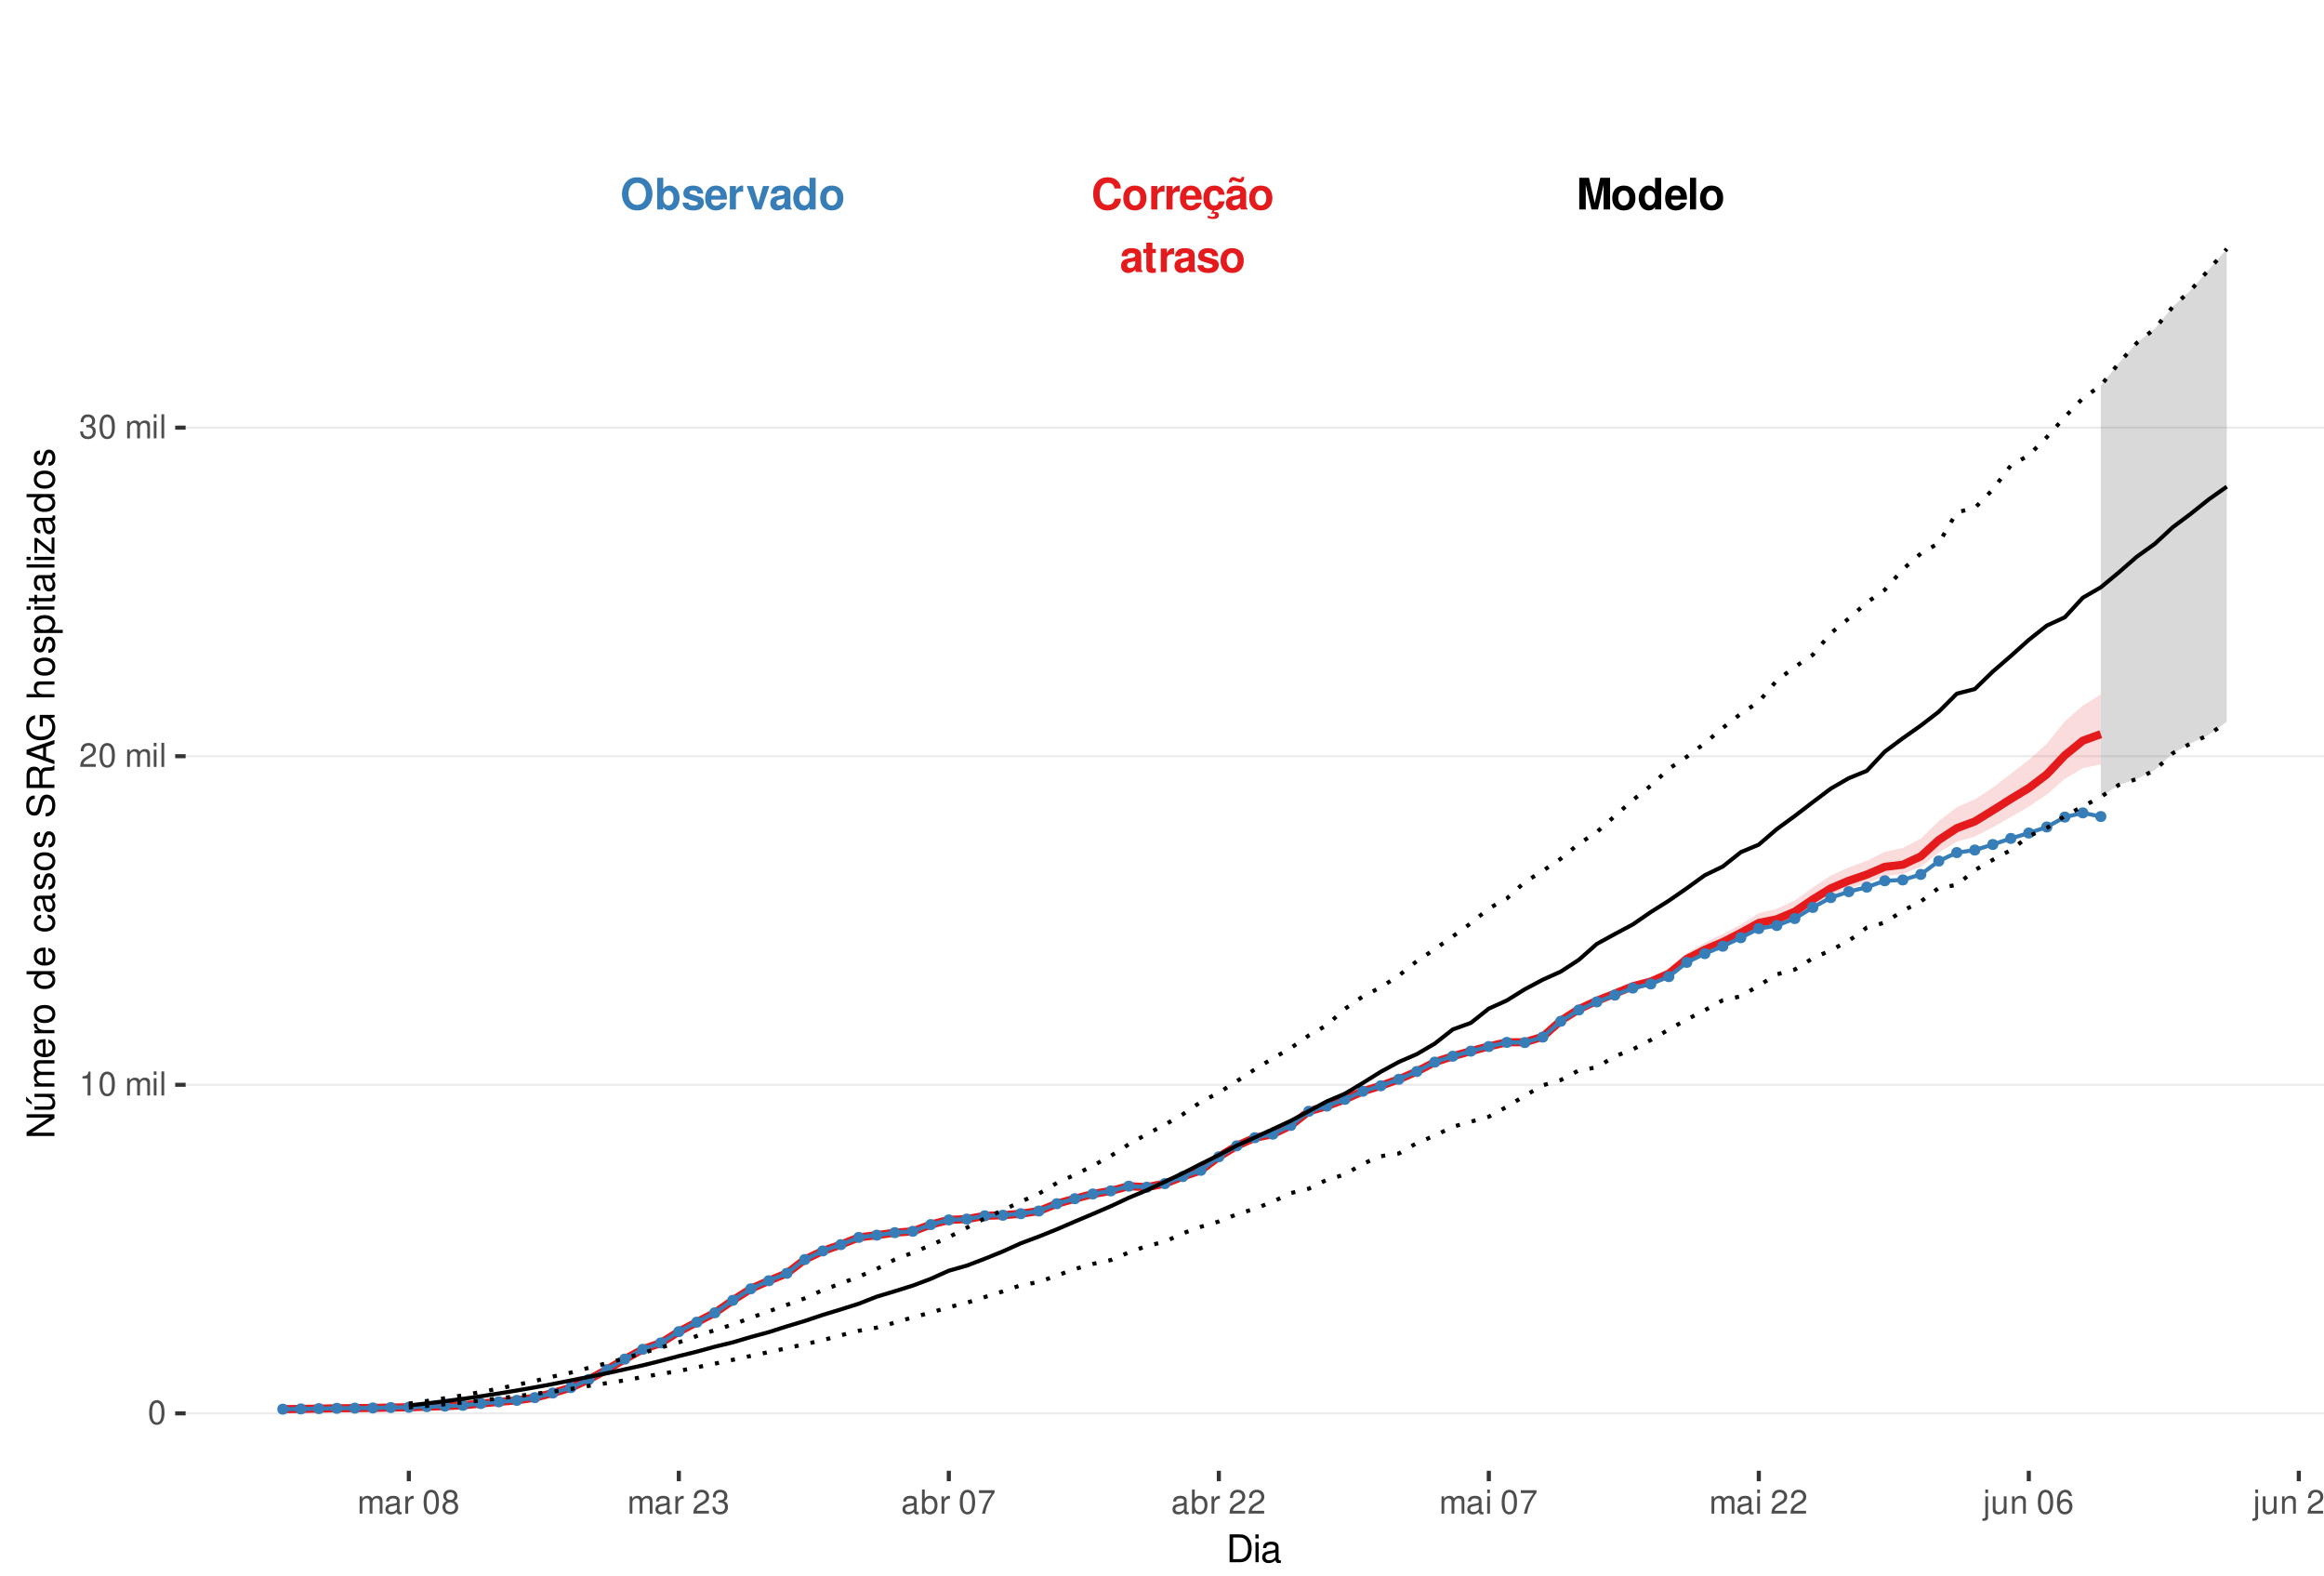 <?xml version="1.0" encoding="UTF-8"?>
<svg xmlns="http://www.w3.org/2000/svg" xmlns:xlink="http://www.w3.org/1999/xlink" width="609pt" height="413pt" viewBox="0 0 609 413" version="1.1">
<defs>
<g>
<symbol overflow="visible" id="glyph0-0">
<path style="stroke:none;" d=""/>
</symbol>
<symbol overflow="visible" id="glyph0-1">
<path style="stroke:none;" d="M 7.75 -5.484 C 7.703 -6.203 7.547 -6.656 7.203 -7.125 C 6.562 -7.969 5.547 -8.422 4.297 -8.422 C 1.953 -8.422 0.5 -6.75 0.5 -4.078 C 0.5 -1.406 1.938 0.266 4.25 0.266 C 6.328 0.266 7.688 -0.938 7.797 -2.828 L 6.125 -2.828 C 6.016 -1.781 5.359 -1.172 4.297 -1.172 C 2.984 -1.172 2.203 -2.234 2.203 -4.047 C 2.203 -5.875 3.016 -6.969 4.359 -6.969 C 5.344 -6.969 5.906 -6.5 6.125 -5.484 Z M 7.75 -5.484 "/>
</symbol>
<symbol overflow="visible" id="glyph0-2">
<path style="stroke:none;" d="M 3.422 -6.25 C 1.547 -6.25 0.391 -5 0.391 -2.984 C 0.391 -0.969 1.547 0.266 3.438 0.266 C 5.312 0.266 6.469 -0.969 6.469 -2.953 C 6.469 -5.031 5.344 -6.25 3.422 -6.25 Z M 3.438 -4.953 C 4.312 -4.953 4.875 -4.172 4.875 -2.969 C 4.875 -1.812 4.281 -1.031 3.438 -1.031 C 2.578 -1.031 1.984 -1.812 1.984 -2.984 C 1.984 -4.172 2.578 -4.953 3.438 -4.953 Z M 3.438 -4.953 "/>
</symbol>
<symbol overflow="visible" id="glyph0-3">
<path style="stroke:none;" d="M 0.719 -6.141 L 0.719 0 L 2.312 0 L 2.312 -3.266 C 2.312 -4.203 2.781 -4.656 3.703 -4.656 C 3.875 -4.656 4 -4.656 4.203 -4.625 L 4.203 -6.234 C 4.125 -6.25 4.078 -6.25 4.016 -6.25 C 3.281 -6.25 2.656 -5.766 2.312 -4.938 L 2.312 -6.141 Z M 0.719 -6.141 "/>
</symbol>
<symbol overflow="visible" id="glyph0-4">
<path style="stroke:none;" d="M 5.953 -2.578 C 5.969 -2.703 5.969 -2.766 5.969 -2.844 C 5.969 -3.453 5.875 -4.031 5.734 -4.453 C 5.328 -5.578 4.328 -6.25 3.094 -6.25 C 1.328 -6.25 0.25 -4.969 0.25 -2.906 C 0.25 -0.938 1.312 0.266 3.062 0.266 C 4.438 0.266 5.547 -0.516 5.906 -1.734 L 4.328 -1.734 C 4.141 -1.234 3.703 -0.953 3.109 -0.953 C 2.656 -0.953 2.297 -1.156 2.062 -1.484 C 1.922 -1.719 1.859 -1.984 1.844 -2.578 Z M 1.859 -3.625 C 1.969 -4.578 2.359 -5.031 3.078 -5.031 C 3.797 -5.031 4.234 -4.531 4.312 -3.625 Z M 1.859 -3.625 "/>
</symbol>
<symbol overflow="visible" id="glyph0-5">
<path style="stroke:none;" d="M 3.312 0.266 C 4.734 0.266 5.812 -0.703 5.938 -2.125 L 4.406 -2.125 C 4.219 -1.328 3.906 -1.031 3.281 -1.031 C 2.938 -1.031 2.594 -1.156 2.406 -1.391 C 2.141 -1.719 1.984 -2.312 1.984 -2.953 C 1.984 -3.531 2.094 -4.078 2.281 -4.438 C 2.469 -4.781 2.828 -4.953 3.281 -4.953 C 3.922 -4.953 4.234 -4.656 4.406 -3.844 L 5.938 -3.844 C 5.828 -5.344 4.828 -6.25 3.281 -6.25 C 1.438 -6.25 0.391 -5.047 0.391 -2.953 C 0.391 -1.078 1.25 0.031 2.828 0.234 L 2.328 1.203 C 2.547 1.109 2.672 1.062 2.891 1.062 C 3.234 1.062 3.469 1.234 3.469 1.469 C 3.469 1.734 3.188 1.938 2.828 1.938 C 2.5 1.938 2.203 1.859 1.641 1.594 L 1.422 2.188 C 2.125 2.438 2.484 2.5 2.984 2.5 C 3.938 2.5 4.453 2.125 4.453 1.438 C 4.453 0.938 4.125 0.641 3.578 0.641 C 3.406 0.641 3.266 0.656 3.109 0.719 Z M 3.312 0.266 "/>
</symbol>
<symbol overflow="visible" id="glyph0-6">
<path style="stroke:none;" d="M 5.953 -0.188 C 5.688 -0.453 5.594 -0.641 5.594 -0.938 L 5.594 -4.359 C 5.594 -5.609 4.75 -6.25 3.078 -6.25 C 1.422 -6.25 0.562 -5.547 0.453 -4.125 L 1.984 -4.125 C 2.062 -4.75 2.328 -4.953 3.109 -4.953 C 3.734 -4.953 4.031 -4.75 4.031 -4.344 C 4.031 -4.141 3.938 -3.969 3.766 -3.875 C 3.547 -3.75 3.547 -3.75 2.766 -3.625 L 2.125 -3.516 C 0.906 -3.312 0.312 -2.688 0.312 -1.578 C 0.312 -0.484 1.062 0.266 2.188 0.266 C 2.859 0.266 3.484 -0.016 4.047 -0.609 C 4.047 -0.297 4.078 -0.188 4.234 0 L 5.953 0 Z M 4.031 -2.469 C 4.031 -1.547 3.578 -1.031 2.781 -1.031 C 2.234 -1.031 1.906 -1.312 1.906 -1.766 C 1.906 -2.234 2.156 -2.469 2.828 -2.609 L 3.359 -2.703 C 3.781 -2.781 3.859 -2.812 4.031 -2.906 Z M 4.406 -8.516 C 4.359 -8.156 4.219 -7.969 3.984 -7.969 C 3.906 -7.969 3.672 -8.016 3.609 -8.047 L 2.781 -8.328 C 2.375 -8.469 2.359 -8.469 2.156 -8.469 C 1.531 -8.469 1.125 -7.953 1.078 -7.062 L 1.797 -7.062 C 1.859 -7.422 1.984 -7.578 2.25 -7.578 C 2.359 -7.578 2.469 -7.547 2.594 -7.5 L 3.406 -7.219 C 3.641 -7.125 3.859 -7.078 4.031 -7.078 C 4.703 -7.078 5.062 -7.547 5.109 -8.516 Z M 4.406 -8.516 "/>
</symbol>
<symbol overflow="visible" id="glyph0-7">
<path style="stroke:none;" d="M 5.953 -0.188 C 5.688 -0.453 5.594 -0.641 5.594 -0.938 L 5.594 -4.359 C 5.594 -5.609 4.75 -6.25 3.078 -6.25 C 1.422 -6.25 0.562 -5.547 0.453 -4.125 L 1.984 -4.125 C 2.062 -4.75 2.328 -4.953 3.109 -4.953 C 3.734 -4.953 4.031 -4.75 4.031 -4.344 C 4.031 -4.141 3.938 -3.969 3.766 -3.875 C 3.547 -3.75 3.547 -3.75 2.766 -3.625 L 2.125 -3.516 C 0.906 -3.312 0.312 -2.688 0.312 -1.578 C 0.312 -0.484 1.062 0.266 2.188 0.266 C 2.859 0.266 3.484 -0.016 4.047 -0.609 C 4.047 -0.297 4.078 -0.188 4.234 0 L 5.953 0 Z M 4.031 -2.469 C 4.031 -1.547 3.578 -1.031 2.781 -1.031 C 2.234 -1.031 1.906 -1.312 1.906 -1.766 C 1.906 -2.234 2.156 -2.469 2.828 -2.609 L 3.359 -2.703 C 3.781 -2.781 3.859 -2.812 4.031 -2.906 Z M 4.031 -2.469 "/>
</symbol>
<symbol overflow="visible" id="glyph0-8">
<path style="stroke:none;" d="M 3.422 -6.016 L 2.531 -6.016 L 2.531 -7.672 L 0.938 -7.672 L 0.938 -6.016 L 0.156 -6.016 L 0.156 -4.953 L 0.938 -4.953 L 0.938 -1.188 C 0.938 -0.219 1.453 0.266 2.5 0.266 C 2.859 0.266 3.125 0.234 3.422 0.141 L 3.422 -0.984 C 3.266 -0.953 3.188 -0.938 3.062 -0.938 C 2.641 -0.938 2.531 -1.062 2.531 -1.609 L 2.531 -4.953 L 3.422 -4.953 Z M 3.422 -6.016 "/>
</symbol>
<symbol overflow="visible" id="glyph0-9">
<path style="stroke:none;" d="M 5.75 -4.156 C 5.719 -5.453 4.719 -6.25 3.078 -6.25 C 1.516 -6.25 0.547 -5.453 0.547 -4.203 C 0.547 -3.781 0.672 -3.438 0.891 -3.203 C 1.109 -2.984 1.297 -2.875 1.891 -2.688 L 3.781 -2.094 C 4.188 -1.969 4.328 -1.844 4.328 -1.594 C 4.328 -1.219 3.875 -0.984 3.141 -0.984 C 2.719 -0.984 2.406 -1.062 2.203 -1.203 C 2.031 -1.328 1.953 -1.453 1.891 -1.781 L 0.328 -1.781 C 0.375 -0.438 1.359 0.266 3.234 0.266 C 4.078 0.266 4.734 0.078 5.188 -0.281 C 5.641 -0.641 5.922 -1.219 5.922 -1.812 C 5.922 -2.609 5.516 -3.125 4.703 -3.359 L 2.703 -3.953 C 2.25 -4.078 2.141 -4.172 2.141 -4.422 C 2.141 -4.766 2.5 -5 3.062 -5 C 3.828 -5 4.203 -4.719 4.203 -4.156 Z M 5.75 -4.156 "/>
</symbol>
<symbol overflow="visible" id="glyph0-10">
<path style="stroke:none;" d="M 2.453 -6.469 L 3.953 0 L 5.656 0 L 7.125 -6.469 L 7.125 0 L 8.828 0 L 8.828 -8.297 L 6.25 -8.297 L 4.797 -1.688 L 3.297 -8.297 L 0.75 -8.297 L 0.75 0 L 2.453 0 Z M 2.453 -6.469 "/>
</symbol>
<symbol overflow="visible" id="glyph0-11">
<path style="stroke:none;" d="M 4.609 0 L 6.203 0 L 6.203 -8.297 L 4.609 -8.297 L 4.609 -5.344 C 4.203 -5.953 3.688 -6.25 2.906 -6.25 C 1.438 -6.25 0.328 -4.828 0.328 -2.984 C 0.328 -2.156 0.578 -1.312 0.984 -0.719 C 1.406 -0.109 2.156 0.266 2.906 0.266 C 3.688 0.266 4.203 -0.016 4.609 -0.625 Z M 3.266 -4.906 C 4.078 -4.906 4.609 -4.141 4.609 -2.953 C 4.609 -1.844 4.062 -1.062 3.266 -1.062 C 2.469 -1.062 1.922 -1.859 1.922 -2.984 C 1.922 -4.125 2.469 -4.906 3.266 -4.906 Z M 3.266 -4.906 "/>
</symbol>
<symbol overflow="visible" id="glyph0-12">
<path style="stroke:none;" d="M 2.359 -8.297 L 0.766 -8.297 L 0.766 0 L 2.359 0 Z M 2.359 -8.297 "/>
</symbol>
<symbol overflow="visible" id="glyph0-13">
<path style="stroke:none;" d="M 4.438 -8.422 C 3.281 -8.422 2.328 -8.047 1.609 -7.281 C 0.875 -6.484 0.453 -5.328 0.453 -4.078 C 0.453 -2.844 0.875 -1.672 1.609 -0.891 C 2.328 -0.109 3.266 0.266 4.453 0.266 C 5.625 0.266 6.562 -0.109 7.281 -0.891 C 8 -1.656 8.438 -2.859 8.438 -4.031 C 8.438 -5.328 8.016 -6.5 7.281 -7.281 C 6.547 -8.062 5.641 -8.422 4.438 -8.422 Z M 4.453 -6.969 C 5.844 -6.969 6.734 -5.828 6.734 -4.031 C 6.734 -2.328 5.812 -1.188 4.453 -1.188 C 3.062 -1.188 2.156 -2.328 2.156 -4.078 C 2.156 -5.828 3.062 -6.969 4.453 -6.969 Z M 4.453 -6.969 "/>
</symbol>
<symbol overflow="visible" id="glyph0-14">
<path style="stroke:none;" d="M 0.672 -8.297 L 0.672 0 L 2.266 0 L 2.266 -0.625 C 2.656 -0.016 3.188 0.266 3.953 0.266 C 5.422 0.266 6.547 -1.141 6.547 -2.984 C 6.547 -3.828 6.297 -4.656 5.875 -5.25 C 5.453 -5.859 4.703 -6.25 3.953 -6.25 C 3.188 -6.25 2.656 -5.953 2.266 -5.344 L 2.266 -8.297 Z M 3.609 -4.906 C 4.391 -4.906 4.953 -4.125 4.953 -2.984 C 4.953 -1.859 4.406 -1.062 3.609 -1.062 C 2.797 -1.062 2.266 -1.828 2.266 -3.016 C 2.266 -4.141 2.812 -4.906 3.609 -4.906 Z M 3.609 -4.906 "/>
</symbol>
<symbol overflow="visible" id="glyph0-15">
<path style="stroke:none;" d="M 3.984 0 L 6.094 -6.141 L 4.406 -6.141 L 3.172 -1.656 L 1.844 -6.141 L 0.156 -6.141 L 2.312 0 Z M 3.984 0 "/>
</symbol>
<symbol overflow="visible" id="glyph1-0">
<path style="stroke:none;" d=""/>
</symbol>
<symbol overflow="visible" id="glyph1-1">
<path style="stroke:none;" d="M 2.375 -6.266 C 1.812 -6.266 1.297 -6 0.969 -5.578 C 0.578 -5.016 0.375 -4.188 0.375 -3.031 C 0.375 -0.922 1.062 0.203 2.375 0.203 C 3.672 0.203 4.391 -0.922 4.391 -2.984 C 4.391 -4.188 4.203 -5 3.797 -5.578 C 3.469 -6 2.953 -6.266 2.375 -6.266 Z M 2.375 -5.578 C 3.203 -5.578 3.609 -4.75 3.609 -3.047 C 3.609 -1.266 3.219 -0.438 2.359 -0.438 C 1.562 -0.438 1.156 -1.297 1.156 -3.016 C 1.156 -4.75 1.562 -5.578 2.375 -5.578 Z M 2.375 -5.578 "/>
</symbol>
<symbol overflow="visible" id="glyph1-2">
<path style="stroke:none;" d="M 2.234 -4.453 L 2.234 0 L 3 0 L 3 -6.266 L 2.5 -6.266 C 2.234 -5.297 2.062 -5.172 0.891 -5.016 L 0.891 -4.453 Z M 2.234 -4.453 "/>
</symbol>
<symbol overflow="visible" id="glyph1-3">
<path style="stroke:none;" d=""/>
</symbol>
<symbol overflow="visible" id="glyph1-4">
<path style="stroke:none;" d="M 0.609 -4.531 L 0.609 0 L 1.328 0 L 1.328 -2.844 C 1.328 -3.5 1.812 -4.031 2.391 -4.031 C 2.938 -4.031 3.234 -3.703 3.234 -3.125 L 3.234 0 L 3.969 0 L 3.969 -2.844 C 3.969 -3.5 4.438 -4.031 5.031 -4.031 C 5.562 -4.031 5.875 -3.703 5.875 -3.125 L 5.875 0 L 6.594 0 L 6.594 -3.406 C 6.594 -4.219 6.125 -4.672 5.281 -4.672 C 4.672 -4.672 4.312 -4.484 3.891 -3.969 C 3.625 -4.453 3.25 -4.672 2.672 -4.672 C 2.062 -4.672 1.656 -4.438 1.266 -3.891 L 1.266 -4.531 Z M 0.609 -4.531 "/>
</symbol>
<symbol overflow="visible" id="glyph1-5">
<path style="stroke:none;" d="M 1.297 -4.531 L 0.578 -4.531 L 0.578 0 L 1.297 0 Z M 1.297 -6.312 L 0.578 -6.312 L 0.578 -5.406 L 1.297 -5.406 Z M 1.297 -6.312 "/>
</symbol>
<symbol overflow="visible" id="glyph1-6">
<path style="stroke:none;" d="M 1.312 -6.312 L 0.594 -6.312 L 0.594 0 L 1.312 0 Z M 1.312 -6.312 "/>
</symbol>
<symbol overflow="visible" id="glyph1-7">
<path style="stroke:none;" d="M 4.375 -0.75 L 1.156 -0.75 C 1.234 -1.266 1.5 -1.594 2.266 -2.062 L 3.125 -2.547 C 3.984 -3.016 4.422 -3.656 4.422 -4.438 C 4.422 -4.953 4.219 -5.438 3.859 -5.781 C 3.484 -6.109 3.031 -6.266 2.453 -6.266 C 1.672 -6.266 1.094 -5.984 0.766 -5.438 C 0.547 -5.109 0.453 -4.719 0.438 -4.094 L 1.188 -4.094 C 1.219 -4.516 1.266 -4.766 1.375 -4.984 C 1.578 -5.359 1.969 -5.594 2.438 -5.594 C 3.125 -5.594 3.641 -5.094 3.641 -4.422 C 3.641 -3.906 3.359 -3.484 2.812 -3.172 L 2.016 -2.703 C 0.734 -1.969 0.359 -1.375 0.297 -0.016 L 4.375 -0.016 Z M 4.375 -0.75 "/>
</symbol>
<symbol overflow="visible" id="glyph1-8">
<path style="stroke:none;" d="M 1.906 -2.875 L 2.328 -2.875 C 3.156 -2.875 3.594 -2.5 3.594 -1.734 C 3.594 -0.953 3.125 -0.469 2.344 -0.469 C 1.5 -0.469 1.094 -0.906 1.031 -1.812 L 0.281 -1.812 C 0.312 -1.312 0.391 -0.984 0.547 -0.703 C 0.859 -0.109 1.469 0.203 2.297 0.203 C 3.562 0.203 4.375 -0.562 4.375 -1.75 C 4.375 -2.547 4.078 -2.984 3.344 -3.234 C 3.906 -3.469 4.203 -3.906 4.203 -4.531 C 4.203 -5.609 3.5 -6.266 2.328 -6.266 C 1.094 -6.266 0.438 -5.562 0.406 -4.234 L 1.172 -4.234 C 1.172 -4.625 1.219 -4.844 1.312 -5.031 C 1.484 -5.391 1.859 -5.594 2.344 -5.594 C 3.016 -5.594 3.422 -5.188 3.422 -4.516 C 3.422 -4.062 3.266 -3.797 2.922 -3.656 C 2.719 -3.562 2.438 -3.531 1.906 -3.516 Z M 1.906 -2.875 "/>
</symbol>
<symbol overflow="visible" id="glyph1-9">
<path style="stroke:none;" d="M 4.625 -0.422 C 4.547 -0.406 4.516 -0.406 4.469 -0.406 C 4.219 -0.406 4.078 -0.531 4.078 -0.766 L 4.078 -3.422 C 4.078 -4.234 3.5 -4.672 2.375 -4.672 C 1.719 -4.672 1.188 -4.469 0.875 -4.141 C 0.672 -3.906 0.578 -3.641 0.562 -3.188 L 1.297 -3.188 C 1.344 -3.75 1.672 -4 2.359 -4 C 3.016 -4 3.375 -3.75 3.375 -3.328 L 3.375 -3.141 C 3.359 -2.828 3.203 -2.703 2.609 -2.625 C 1.594 -2.5 1.438 -2.469 1.156 -2.359 C 0.625 -2.125 0.359 -1.734 0.359 -1.141 C 0.359 -0.312 0.938 0.203 1.859 0.203 C 2.422 0.203 2.875 0 3.391 -0.469 C 3.438 0 3.672 0.203 4.141 0.203 C 4.297 0.203 4.391 0.188 4.625 0.125 Z M 3.375 -1.422 C 3.375 -1.188 3.297 -1.031 3.078 -0.844 C 2.781 -0.578 2.438 -0.438 2.016 -0.438 C 1.453 -0.438 1.109 -0.703 1.109 -1.156 C 1.109 -1.641 1.422 -1.875 2.203 -1.984 C 2.984 -2.094 3.125 -2.125 3.375 -2.234 Z M 3.375 -1.422 "/>
</symbol>
<symbol overflow="visible" id="glyph1-10">
<path style="stroke:none;" d="M 0.594 -4.531 L 0.594 0 L 1.328 0 L 1.328 -2.359 C 1.328 -3.438 1.781 -3.938 2.781 -3.906 L 2.781 -4.641 C 2.656 -4.656 2.594 -4.672 2.5 -4.672 C 2.031 -4.672 1.672 -4.391 1.266 -3.719 L 1.266 -4.531 Z M 0.594 -4.531 "/>
</symbol>
<symbol overflow="visible" id="glyph1-11">
<path style="stroke:none;" d="M 3.391 -3.297 C 4.031 -3.688 4.219 -4 4.219 -4.594 C 4.219 -5.578 3.469 -6.266 2.375 -6.266 C 1.297 -6.266 0.531 -5.578 0.531 -4.594 C 0.531 -4 0.734 -3.703 1.375 -3.297 C 0.672 -2.938 0.312 -2.438 0.312 -1.734 C 0.312 -0.594 1.156 0.203 2.375 0.203 C 3.594 0.203 4.438 -0.594 4.438 -1.734 C 4.438 -2.438 4.094 -2.938 3.391 -3.297 Z M 2.375 -5.578 C 3.031 -5.578 3.438 -5.188 3.438 -4.578 C 3.438 -3.984 3.016 -3.594 2.375 -3.594 C 1.734 -3.594 1.312 -3.984 1.312 -4.594 C 1.312 -5.188 1.734 -5.578 2.375 -5.578 Z M 2.375 -2.953 C 3.141 -2.953 3.656 -2.453 3.656 -1.719 C 3.656 -0.969 3.156 -0.469 2.359 -0.469 C 1.625 -0.469 1.094 -0.984 1.094 -1.719 C 1.094 -2.453 1.609 -2.953 2.375 -2.953 Z M 2.375 -2.953 "/>
</symbol>
<symbol overflow="visible" id="glyph1-12">
<path style="stroke:none;" d="M 0.469 -6.312 L 0.469 0 L 1.109 0 L 1.109 -0.578 C 1.469 -0.047 1.922 0.203 2.547 0.203 C 3.75 0.203 4.531 -0.781 4.531 -2.281 C 4.531 -3.75 3.797 -4.672 2.594 -4.672 C 1.969 -4.672 1.531 -4.438 1.188 -3.922 L 1.188 -6.312 Z M 2.453 -3.984 C 3.25 -3.984 3.781 -3.297 3.781 -2.203 C 3.781 -1.172 3.234 -0.469 2.453 -0.469 C 1.672 -0.469 1.188 -1.172 1.188 -2.234 C 1.188 -3.297 1.672 -3.984 2.453 -3.984 Z M 2.453 -3.984 "/>
</symbol>
<symbol overflow="visible" id="glyph1-13">
<path style="stroke:none;" d="M 4.5 -6.141 L 0.391 -6.141 L 0.391 -5.391 L 3.719 -5.391 C 2.25 -3.297 1.656 -2.016 1.188 0 L 2.016 0 C 2.344 -1.969 3.109 -3.656 4.5 -5.5 Z M 4.5 -6.141 "/>
</symbol>
<symbol overflow="visible" id="glyph1-14">
<path style="stroke:none;" d="M 0.609 -4.531 L 0.609 0.656 C 0.609 1.109 0.469 1.25 0.016 1.25 C -0.031 1.25 -0.062 1.25 -0.156 1.25 L -0.156 1.859 C -0.062 1.875 -0.031 1.891 0.094 1.891 C 0.906 1.891 1.328 1.562 1.328 0.938 L 1.328 -4.531 Z M 1.328 -6.312 L 0.609 -6.312 L 0.609 -5.406 L 1.328 -5.406 Z M 1.328 -6.312 "/>
</symbol>
<symbol overflow="visible" id="glyph1-15">
<path style="stroke:none;" d="M 4.172 0 L 4.172 -4.531 L 3.453 -4.531 L 3.453 -1.969 C 3.453 -1.031 2.969 -0.438 2.219 -0.438 C 1.641 -0.438 1.281 -0.781 1.281 -1.328 L 1.281 -4.531 L 0.562 -4.531 L 0.562 -1.031 C 0.562 -0.281 1.125 0.203 2.016 0.203 C 2.672 0.203 3.094 -0.031 3.516 -0.625 L 3.516 0 Z M 4.172 0 "/>
</symbol>
<symbol overflow="visible" id="glyph1-16">
<path style="stroke:none;" d="M 0.609 -4.531 L 0.609 0 L 1.328 0 L 1.328 -2.5 C 1.328 -3.422 1.812 -4.031 2.562 -4.031 C 3.141 -4.031 3.5 -3.688 3.5 -3.141 L 3.5 0 L 4.219 0 L 4.219 -3.422 C 4.219 -4.188 3.656 -4.672 2.781 -4.672 C 2.109 -4.672 1.672 -4.406 1.266 -3.781 L 1.266 -4.531 Z M 0.609 -4.531 "/>
</symbol>
<symbol overflow="visible" id="glyph1-17">
<path style="stroke:none;" d="M 4.312 -4.625 C 4.156 -5.656 3.5 -6.266 2.578 -6.266 C 1.891 -6.266 1.297 -5.922 0.922 -5.359 C 0.531 -4.75 0.375 -3.984 0.375 -2.859 C 0.375 -1.797 0.516 -1.141 0.891 -0.578 C 1.219 -0.062 1.75 0.203 2.438 0.203 C 3.594 0.203 4.438 -0.672 4.438 -1.891 C 4.438 -3.047 3.656 -3.859 2.562 -3.859 C 1.953 -3.859 1.484 -3.641 1.156 -3.172 C 1.156 -4.719 1.641 -5.578 2.516 -5.578 C 3.062 -5.578 3.422 -5.234 3.547 -4.625 Z M 2.469 -3.188 C 3.203 -3.188 3.656 -2.672 3.656 -1.828 C 3.656 -1.047 3.141 -0.469 2.438 -0.469 C 1.734 -0.469 1.188 -1.078 1.188 -1.875 C 1.188 -2.656 1.719 -3.188 2.469 -3.188 Z M 2.469 -3.188 "/>
</symbol>
<symbol overflow="visible" id="glyph2-0">
<path style="stroke:none;" d=""/>
</symbol>
<symbol overflow="visible" id="glyph2-1">
<path style="stroke:none;" d="M 0.891 0 L 3.703 0 C 5.547 0 6.672 -1.375 6.672 -3.656 C 6.672 -5.906 5.547 -7.297 3.703 -7.297 L 0.891 -7.297 Z M 1.812 -0.812 L 1.812 -6.469 L 3.547 -6.469 C 4.984 -6.469 5.734 -5.5 5.734 -3.641 C 5.734 -1.797 4.984 -0.812 3.547 -0.812 Z M 1.812 -0.812 "/>
</symbol>
<symbol overflow="visible" id="glyph2-2">
<path style="stroke:none;" d="M 1.5 -5.234 L 0.672 -5.234 L 0.672 0 L 1.5 0 Z M 1.5 -7.297 L 0.656 -7.297 L 0.656 -6.234 L 1.5 -6.234 Z M 1.5 -7.297 "/>
</symbol>
<symbol overflow="visible" id="glyph2-3">
<path style="stroke:none;" d="M 5.344 -0.484 C 5.266 -0.469 5.219 -0.469 5.172 -0.469 C 4.875 -0.469 4.719 -0.625 4.719 -0.875 L 4.719 -3.953 C 4.719 -4.891 4.047 -5.391 2.75 -5.391 C 1.984 -5.391 1.375 -5.172 1.016 -4.781 C 0.766 -4.516 0.672 -4.203 0.656 -3.688 L 1.484 -3.688 C 1.562 -4.328 1.938 -4.625 2.719 -4.625 C 3.484 -4.625 3.891 -4.344 3.891 -3.844 L 3.891 -3.625 C 3.875 -3.266 3.703 -3.125 3.016 -3.047 C 1.844 -2.891 1.656 -2.844 1.344 -2.719 C 0.734 -2.453 0.422 -2 0.422 -1.312 C 0.422 -0.375 1.078 0.234 2.141 0.234 C 2.797 0.234 3.328 0 3.922 -0.547 C 3.984 0 4.234 0.234 4.781 0.234 C 4.953 0.234 5.062 0.203 5.344 0.141 Z M 3.891 -1.656 C 3.891 -1.375 3.812 -1.203 3.562 -0.969 C 3.219 -0.656 2.812 -0.5 2.312 -0.5 C 1.672 -0.5 1.297 -0.812 1.297 -1.344 C 1.297 -1.891 1.656 -2.172 2.547 -2.297 C 3.438 -2.422 3.609 -2.453 3.891 -2.594 Z M 3.891 -1.656 "/>
</symbol>
<symbol overflow="visible" id="glyph3-0">
<path style="stroke:none;" d=""/>
</symbol>
<symbol overflow="visible" id="glyph3-1">
<path style="stroke:none;" d="M -7.297 -6.453 L -7.297 -5.578 L -1.328 -5.578 L -7.297 -1.766 L -7.297 -0.766 L 0 -0.766 L 0 -1.641 L -5.906 -1.641 L 0 -5.406 L 0 -6.453 Z M -7.297 -6.453 "/>
</symbol>
<symbol overflow="visible" id="glyph3-2">
<path style="stroke:none;" d="M 0 -4.812 L -5.234 -4.812 L -5.234 -3.984 L -2.266 -3.984 C -1.203 -3.984 -0.5 -3.438 -0.5 -2.562 C -0.5 -1.906 -0.906 -1.484 -1.531 -1.484 L -5.234 -1.484 L -5.234 -0.656 L -1.203 -0.656 C -0.328 -0.656 0.234 -1.297 0.234 -2.312 C 0.234 -3.094 -0.047 -3.578 -0.734 -4.062 L 0 -4.062 Z M -7.406 -2.953 L -5.922 -2 L -5.922 -2.594 L -7.406 -4.094 Z M -7.406 -2.953 "/>
</symbol>
<symbol overflow="visible" id="glyph3-3">
<path style="stroke:none;" d="M -5.234 -0.703 L 0 -0.703 L 0 -1.547 L -3.297 -1.547 C -4.047 -1.547 -4.656 -2.094 -4.656 -2.766 C -4.656 -3.391 -4.281 -3.734 -3.609 -3.734 L 0 -3.734 L 0 -4.578 L -3.297 -4.578 C -4.047 -4.578 -4.656 -5.125 -4.656 -5.812 C -4.656 -6.422 -4.266 -6.781 -3.609 -6.781 L 0 -6.781 L 0 -7.625 L -3.938 -7.625 C -4.875 -7.625 -5.391 -7.078 -5.391 -6.094 C -5.391 -5.406 -5.188 -4.984 -4.594 -4.484 C -5.156 -4.188 -5.391 -3.766 -5.391 -3.078 C -5.391 -2.375 -5.125 -1.906 -4.5 -1.469 L -5.234 -1.469 Z M -5.234 -0.703 "/>
</symbol>
<symbol overflow="visible" id="glyph3-4">
<path style="stroke:none;" d="M -2.344 -5.125 C -3.141 -5.125 -3.625 -5.062 -4.016 -4.922 C -4.875 -4.578 -5.391 -3.781 -5.391 -2.797 C -5.391 -1.344 -4.281 -0.406 -2.547 -0.406 C -0.812 -0.406 0.234 -1.297 0.234 -2.781 C 0.234 -3.984 -0.453 -4.812 -1.594 -5.016 L -1.594 -4.188 C -0.906 -3.953 -0.547 -3.484 -0.547 -2.812 C -0.547 -2.281 -0.781 -1.828 -1.219 -1.547 C -1.516 -1.344 -1.812 -1.281 -2.344 -1.266 Z M -3.016 -1.297 C -3.984 -1.359 -4.625 -1.953 -4.625 -2.797 C -4.625 -3.641 -3.953 -4.234 -3.016 -4.234 Z M -3.016 -1.297 "/>
</symbol>
<symbol overflow="visible" id="glyph3-5">
<path style="stroke:none;" d="M -5.234 -0.688 L 0 -0.688 L 0 -1.531 L -2.719 -1.531 C -3.984 -1.547 -4.547 -2.062 -4.516 -3.203 L -5.359 -3.203 C -5.375 -3.062 -5.391 -2.984 -5.391 -2.891 C -5.391 -2.344 -5.062 -1.938 -4.297 -1.453 L -5.234 -1.453 Z M -5.234 -0.688 "/>
</symbol>
<symbol overflow="visible" id="glyph3-6">
<path style="stroke:none;" d="M -5.391 -2.719 C -5.391 -1.234 -4.344 -0.359 -2.578 -0.359 C -0.812 -0.359 0.234 -1.234 0.234 -2.734 C 0.234 -4.203 -0.812 -5.094 -2.547 -5.094 C -4.359 -5.094 -5.391 -4.234 -5.391 -2.719 Z M -4.625 -2.734 C -4.625 -3.672 -3.844 -4.234 -2.547 -4.234 C -1.312 -4.234 -0.547 -3.656 -0.547 -2.734 C -0.547 -1.797 -1.312 -1.234 -2.578 -1.234 C -3.844 -1.234 -4.625 -1.797 -4.625 -2.734 Z M -4.625 -2.734 "/>
</symbol>
<symbol overflow="visible" id="glyph3-7">
<path style="stroke:none;" d=""/>
</symbol>
<symbol overflow="visible" id="glyph3-8">
<path style="stroke:none;" d="M -7.297 -4.953 L -7.297 -4.125 L -4.578 -4.125 C -5.109 -3.766 -5.391 -3.203 -5.391 -2.516 C -5.391 -1.156 -4.297 -0.266 -2.625 -0.266 C -0.859 -0.266 0.234 -1.125 0.234 -2.547 C 0.234 -3.266 -0.047 -3.766 -0.688 -4.203 L 0 -4.203 L 0 -4.953 Z M -4.609 -2.656 C -4.609 -3.547 -3.812 -4.125 -2.562 -4.125 C -1.344 -4.125 -0.547 -3.547 -0.547 -2.656 C -0.547 -1.734 -1.359 -1.125 -2.578 -1.125 C -3.797 -1.125 -4.609 -1.734 -4.609 -2.656 Z M -4.609 -2.656 "/>
</symbol>
<symbol overflow="visible" id="glyph3-9">
<path style="stroke:none;" d="M -3.484 -4.703 C -3.984 -4.672 -4.312 -4.562 -4.609 -4.359 C -5.094 -4 -5.391 -3.375 -5.391 -2.641 C -5.391 -1.219 -4.266 -0.312 -2.531 -0.312 C -0.844 -0.312 0.234 -1.203 0.234 -2.625 C 0.234 -3.875 -0.516 -4.672 -1.797 -4.766 L -1.797 -3.938 C -0.953 -3.797 -0.547 -3.359 -0.547 -2.656 C -0.547 -1.734 -1.297 -1.188 -2.531 -1.188 C -3.844 -1.188 -4.625 -1.719 -4.625 -2.625 C -4.625 -3.328 -4.203 -3.766 -3.484 -3.875 Z M -3.484 -4.703 "/>
</symbol>
<symbol overflow="visible" id="glyph3-10">
<path style="stroke:none;" d="M -0.484 -5.344 C -0.469 -5.266 -0.469 -5.219 -0.469 -5.172 C -0.469 -4.875 -0.625 -4.719 -0.875 -4.719 L -3.953 -4.719 C -4.891 -4.719 -5.391 -4.047 -5.391 -2.75 C -5.391 -1.984 -5.172 -1.375 -4.781 -1.016 C -4.516 -0.766 -4.203 -0.672 -3.688 -0.656 L -3.688 -1.484 C -4.328 -1.562 -4.625 -1.938 -4.625 -2.719 C -4.625 -3.484 -4.344 -3.891 -3.844 -3.891 L -3.625 -3.891 C -3.266 -3.875 -3.125 -3.703 -3.047 -3.016 C -2.891 -1.844 -2.844 -1.656 -2.719 -1.344 C -2.453 -0.734 -2 -0.422 -1.312 -0.422 C -0.375 -0.422 0.234 -1.078 0.234 -2.141 C 0.234 -2.797 0 -3.328 -0.547 -3.922 C 0 -3.984 0.234 -4.234 0.234 -4.781 C 0.234 -4.953 0.203 -5.062 0.141 -5.344 Z M -1.656 -3.891 C -1.375 -3.891 -1.203 -3.812 -0.969 -3.562 C -0.656 -3.219 -0.5 -2.812 -0.5 -2.312 C -0.5 -1.672 -0.812 -1.297 -1.344 -1.297 C -1.891 -1.297 -2.172 -1.656 -2.297 -2.547 C -2.422 -3.438 -2.453 -3.609 -2.594 -3.891 Z M -1.656 -3.891 "/>
</symbol>
<symbol overflow="visible" id="glyph3-11">
<path style="stroke:none;" d="M -3.781 -4.375 C -4.812 -4.375 -5.391 -3.688 -5.391 -2.484 C -5.391 -1.266 -4.766 -0.469 -3.797 -0.469 C -2.969 -0.469 -2.578 -0.891 -2.281 -2.125 L -2.094 -2.906 C -1.953 -3.484 -1.734 -3.719 -1.375 -3.719 C -0.875 -3.719 -0.547 -3.234 -0.547 -2.5 C -0.547 -2.047 -0.672 -1.672 -0.891 -1.453 C -1.047 -1.328 -1.188 -1.266 -1.562 -1.219 L -1.562 -0.344 C -0.344 -0.375 0.234 -1.062 0.234 -2.438 C 0.234 -3.75 -0.422 -4.594 -1.438 -4.594 C -2.203 -4.594 -2.641 -4.156 -2.891 -3.109 L -3.078 -2.312 C -3.234 -1.625 -3.453 -1.344 -3.828 -1.344 C -4.312 -1.344 -4.625 -1.766 -4.625 -2.453 C -4.625 -3.125 -4.328 -3.484 -3.781 -3.5 Z M -3.781 -4.375 "/>
</symbol>
<symbol overflow="visible" id="glyph3-12">
<path style="stroke:none;" d="M -5.156 -5.953 C -5.656 -5.953 -5.797 -5.938 -6.125 -5.766 C -6.969 -5.375 -7.406 -4.516 -7.406 -3.297 C -7.406 -1.688 -6.594 -0.703 -5.266 -0.703 C -4.375 -0.703 -3.812 -1.172 -3.562 -2.125 L -3.094 -3.938 C -2.844 -4.875 -2.484 -5.281 -1.906 -5.281 C -1.516 -5.281 -1.125 -5.062 -0.906 -4.766 C -0.688 -4.469 -0.594 -4.016 -0.594 -3.422 C -0.594 -2.625 -0.781 -2.094 -1.203 -1.734 C -1.516 -1.469 -1.875 -1.344 -2.312 -1.359 L -2.312 -0.484 C -1.656 -0.484 -1.203 -0.625 -0.812 -0.906 C -0.125 -1.406 0.234 -2.25 0.234 -3.359 C 0.234 -4.234 0.031 -4.938 -0.328 -5.406 C -0.719 -5.906 -1.375 -6.203 -2 -6.203 C -2.906 -6.203 -3.562 -5.656 -3.828 -4.656 L -4.312 -2.828 C -4.562 -1.953 -4.844 -1.625 -5.406 -1.625 C -6.141 -1.625 -6.625 -2.281 -6.625 -3.266 C -6.625 -4.422 -6.109 -5.062 -5.156 -5.078 Z M -5.156 -5.953 "/>
</symbol>
<symbol overflow="visible" id="glyph3-13">
<path style="stroke:none;" d="M -3.141 -1.859 L -3.141 -4.266 C -3.141 -5.094 -2.734 -5.453 -1.844 -5.453 L -1.188 -5.453 C -0.734 -5.453 -0.297 -5.531 0 -5.656 L 0 -6.797 L -0.234 -6.797 C -0.469 -6.438 -0.734 -6.375 -1.703 -6.344 C -2.906 -6.344 -3.266 -6.156 -3.594 -5.359 C -4.016 -6.188 -4.5 -6.516 -5.344 -6.516 C -6.594 -6.516 -7.297 -5.734 -7.297 -4.297 L -7.297 -0.938 L 0 -0.938 L 0 -1.859 Z M -3.953 -1.859 L -6.469 -1.859 L -6.469 -4.109 C -6.469 -4.625 -6.391 -4.938 -6.188 -5.156 C -5.984 -5.406 -5.656 -5.547 -5.219 -5.547 C -4.344 -5.547 -3.953 -5.094 -3.953 -4.109 Z M -3.953 -1.859 "/>
</symbol>
<symbol overflow="visible" id="glyph3-14">
<path style="stroke:none;" d="M -2.188 -4.734 L 0 -5.484 L 0 -6.531 L -7.297 -3.969 L -7.297 -2.766 L 0 -0.172 L 0 -1.156 L -2.188 -1.938 Z M -2.969 -4.484 L -2.969 -2.156 L -6.297 -3.359 Z M -2.969 -4.484 "/>
</symbol>
<symbol overflow="visible" id="glyph3-15">
<path style="stroke:none;" d="M -3.844 -7.094 L -3.844 -4.047 L -3.031 -4.047 L -3.031 -6.266 L -2.828 -6.266 C -1.531 -6.266 -0.594 -5.312 -0.594 -3.984 C -0.594 -3.234 -0.859 -2.562 -1.328 -2.141 C -1.844 -1.656 -2.719 -1.375 -3.625 -1.375 C -5.406 -1.375 -6.594 -2.391 -6.594 -3.938 C -6.594 -5.047 -6.016 -5.844 -5.078 -6.047 L -5.078 -6.984 C -6.562 -6.734 -7.406 -5.609 -7.406 -3.938 C -7.406 -3.047 -7.188 -2.328 -6.703 -1.766 C -6.016 -0.906 -4.875 -0.438 -3.562 -0.438 C -1.328 -0.438 0.234 -1.812 0.234 -3.781 C 0.234 -4.766 -0.141 -5.547 -0.938 -6.266 L 0.047 -6.5 L 0.047 -7.094 Z M -3.844 -7.094 "/>
</symbol>
<symbol overflow="visible" id="glyph3-16">
<path style="stroke:none;" d="M -7.297 -0.703 L 0 -0.703 L 0 -1.531 L -2.891 -1.531 C -3.953 -1.531 -4.656 -2.094 -4.656 -2.953 C -4.656 -3.234 -4.578 -3.484 -4.438 -3.688 C -4.25 -3.938 -4 -4.031 -3.625 -4.031 L 0 -4.031 L 0 -4.859 L -3.953 -4.859 C -4.844 -4.859 -5.391 -4.234 -5.391 -3.203 C -5.391 -2.469 -5.156 -2.016 -4.516 -1.531 L -7.297 -1.531 Z M -7.297 -0.703 "/>
</symbol>
<symbol overflow="visible" id="glyph3-17">
<path style="stroke:none;" d="M 2.188 -0.547 L 2.188 -1.375 L -0.547 -1.375 C -0.016 -1.812 0.234 -2.312 0.234 -2.984 C 0.234 -4.344 -0.859 -5.234 -2.531 -5.234 C -4.297 -5.234 -5.391 -4.375 -5.391 -2.984 C -5.391 -2.266 -5.062 -1.703 -4.453 -1.312 L -5.234 -1.312 L -5.234 -0.547 Z M -4.609 -2.844 C -4.609 -3.766 -3.797 -4.359 -2.547 -4.359 C -1.359 -4.359 -0.547 -3.75 -0.547 -2.844 C -0.547 -1.953 -1.344 -1.375 -2.578 -1.375 C -3.812 -1.375 -4.609 -1.953 -4.609 -2.844 Z M -4.609 -2.844 "/>
</symbol>
<symbol overflow="visible" id="glyph3-18">
<path style="stroke:none;" d="M -5.234 -1.5 L -5.234 -0.672 L 0 -0.672 L 0 -1.5 Z M -7.297 -1.5 L -7.297 -0.656 L -6.234 -0.656 L -6.234 -1.5 Z M -7.297 -1.5 "/>
</symbol>
<symbol overflow="visible" id="glyph3-19">
<path style="stroke:none;" d="M -5.234 -2.547 L -5.234 -1.688 L -6.688 -1.688 L -6.688 -0.844 L -5.234 -0.844 L -5.234 -0.141 L -4.562 -0.141 L -4.562 -0.844 L -0.594 -0.844 C -0.062 -0.844 0.234 -1.203 0.234 -1.859 C 0.234 -2.078 0.203 -2.266 0.156 -2.547 L -0.547 -2.547 C -0.516 -2.422 -0.5 -2.312 -0.5 -2.141 C -0.5 -1.781 -0.594 -1.688 -0.969 -1.688 L -4.562 -1.688 L -4.562 -2.547 Z M -5.234 -2.547 "/>
</symbol>
<symbol overflow="visible" id="glyph3-20">
<path style="stroke:none;" d="M -7.297 -1.516 L -7.297 -0.688 L 0 -0.688 L 0 -1.516 Z M -7.297 -1.516 "/>
</symbol>
<symbol overflow="visible" id="glyph3-21">
<path style="stroke:none;" d="M -5.234 -4.438 L -5.234 -0.516 L -4.516 -0.516 L -4.516 -3.438 L -0.75 -0.312 L 0 -0.312 L 0 -4.562 L -0.734 -4.562 L -0.734 -1.312 L -4.5 -4.438 Z M -5.234 -4.438 "/>
</symbol>
</g>
<clipPath id="clip1">
  <path d="M 48.645 30.441 L 609 30.441 L 609 385.328 L 48.645 385.328 Z M 48.645 30.441 "/>
</clipPath>
<clipPath id="clip2">
  <path d="M 48.645 370 L 609 370 L 609 371 L 48.645 371 Z M 48.645 370 "/>
</clipPath>
<clipPath id="clip3">
  <path d="M 48.645 283 L 609 283 L 609 285 L 48.645 285 Z M 48.645 283 "/>
</clipPath>
<clipPath id="clip4">
  <path d="M 48.645 197 L 609 197 L 609 199 L 48.645 199 Z M 48.645 197 "/>
</clipPath>
<clipPath id="clip5">
  <path d="M 48.645 111 L 609 111 L 609 113 L 48.645 113 Z M 48.645 111 "/>
</clipPath>
</defs>
<g id="surface487">
<rect x="0" y="0" width="609" height="413" style="fill:rgb(100%,100%,100%);fill-opacity:1;stroke:none;"/>
<rect x="0" y="0" width="609" height="413" style="fill:rgb(100%,100%,100%);fill-opacity:1;stroke:none;"/>
<path style="fill:none;stroke-width:1.067;stroke-linecap:round;stroke-linejoin:round;stroke:rgb(100%,100%,100%);stroke-opacity:1;stroke-miterlimit:10;" d="M 0 413 L 609 413 L 609 0 L 0 0 Z M 0 413 "/>
<g clip-path="url(#clip1)" clip-rule="nonzero">
<path style=" stroke:none;fill-rule:nonzero;fill:rgb(100%,100%,100%);fill-opacity:1;" d="M 48.645 385.328 L 609 385.328 L 609 30.441 L 48.645 30.441 Z M 48.645 385.328 "/>
</g>
<g clip-path="url(#clip2)" clip-rule="nonzero">
<path style="fill:none;stroke-width:0.533;stroke-linecap:butt;stroke-linejoin:round;stroke:rgb(92.157%,92.157%,92.157%);stroke-opacity:1;stroke-miterlimit:10;" d="M 48.645 370.289 L 609 370.289 "/>
</g>
<g clip-path="url(#clip3)" clip-rule="nonzero">
<path style="fill:none;stroke-width:0.533;stroke-linecap:butt;stroke-linejoin:round;stroke:rgb(92.157%,92.157%,92.157%);stroke-opacity:1;stroke-miterlimit:10;" d="M 48.645 284.207 L 609 284.207 "/>
</g>
<g clip-path="url(#clip4)" clip-rule="nonzero">
<path style="fill:none;stroke-width:0.533;stroke-linecap:butt;stroke-linejoin:round;stroke:rgb(92.157%,92.157%,92.157%);stroke-opacity:1;stroke-miterlimit:10;" d="M 48.645 198.121 L 609 198.121 "/>
</g>
<g clip-path="url(#clip5)" clip-rule="nonzero">
<path style="fill:none;stroke-width:0.533;stroke-linecap:butt;stroke-linejoin:round;stroke:rgb(92.157%,92.157%,92.157%);stroke-opacity:1;stroke-miterlimit:10;" d="M 48.645 112.035 L 609 112.035 "/>
</g>
<path style=" stroke:none;fill-rule:nonzero;fill:rgb(0%,0%,0%);fill-opacity:0.149;" d="M 550.512 101.008 L 555.23 95.168 L 559.945 89.844 L 564.664 86.098 L 569.379 80.359 L 574.098 76.004 L 578.812 70.664 L 583.531 65.207 L 583.531 189.098 L 578.812 192.504 L 574.098 194.75 L 569.379 197.34 L 564.664 201.777 L 559.945 204.082 L 555.23 205.641 L 550.512 208.789 Z M 550.512 101.008 "/>
<path style=" stroke:none;fill-rule:nonzero;fill:rgb(89.412%,10.196%,10.98%);fill-opacity:0.149;" d="M 74.117 369.199 L 78.832 369.129 L 83.551 369.051 L 88.266 368.965 L 92.984 368.922 L 97.699 368.871 L 102.418 368.766 L 107.133 368.699 L 111.852 368.535 L 116.566 368.406 L 121.285 368.191 L 126 367.719 L 130.719 367.277 L 135.434 366.891 L 140.152 366.168 L 144.867 364.961 L 149.586 363.543 L 154.301 361.406 L 159.02 358.84 L 163.734 356.07 L 168.453 353.512 L 173.168 351.836 L 177.887 348.883 L 182.602 346.402 L 187.32 343.941 L 192.035 340.676 L 196.754 337.656 L 201.469 335.547 L 206.188 333.602 L 210.902 329.984 L 215.621 327.738 L 220.336 326.086 L 225.055 324.191 L 229.77 323.598 L 234.488 322.945 L 239.203 322.602 L 243.922 320.828 L 248.637 319.605 L 253.355 319.391 L 258.07 318.535 L 262.789 318.391 L 267.504 317.984 L 272.223 317.281 L 276.938 315.367 L 281.656 314.051 L 286.371 312.812 L 291.09 312.004 L 295.805 310.773 L 300.523 311.039 L 305.238 310.102 L 309.957 308.25 L 314.672 306.613 L 319.391 303.074 L 324.105 300.191 L 328.824 298.074 L 333.539 297.145 L 338.258 294.855 L 342.973 291.152 L 347.691 289.785 L 352.406 288.035 L 357.125 285.902 L 361.84 284.465 L 366.559 282.77 L 371.273 280.727 L 375.992 278.258 L 380.707 276.707 L 385.426 275.305 L 390.141 274.004 L 394.859 272.895 L 399.574 272.809 L 404.293 271.207 L 409.008 266.852 L 413.727 263.711 L 418.441 261.461 L 423.16 259.43 L 427.875 257.355 L 432.594 255.902 L 437.309 253.723 L 442.027 249.645 L 446.742 246.973 L 451.461 244.691 L 456.176 242.207 L 460.895 239.227 L 465.609 238.066 L 470.328 235.902 L 475.043 232.52 L 479.762 229.379 L 484.477 227.242 L 489.195 225.512 L 493.91 223.145 L 498.629 222.164 L 503.344 219.703 L 508.062 215.082 L 512.777 211.492 L 517.496 209.406 L 522.211 206.359 L 526.93 202.727 L 531.645 199.07 L 536.363 194.852 L 541.078 188.988 L 545.797 184.848 L 550.512 181.93 L 550.512 200.238 L 545.797 201.254 L 541.078 204.07 L 536.363 208.176 L 531.645 211.316 L 526.93 214.09 L 522.211 216.75 L 517.496 219.211 L 512.777 220.504 L 508.062 223.379 L 503.344 227.148 L 498.629 228.973 L 493.91 229.535 L 489.195 231.418 L 484.477 232.84 L 479.762 234.551 L 475.043 237.254 L 470.328 240.234 L 465.609 242.137 L 460.895 242.988 L 456.176 245.441 L 451.461 247.715 L 446.742 249.711 L 442.027 252.043 L 437.309 255.797 L 432.594 257.754 L 427.875 258.844 L 423.16 260.688 L 418.441 262.488 L 413.727 264.598 L 409.008 267.566 L 404.293 271.707 L 399.574 273.145 L 394.859 273.102 L 390.141 274.188 L 385.426 275.391 L 380.707 276.727 L 375.992 278.266 L 371.273 280.727 L 366.559 282.77 L 361.84 284.465 L 357.125 285.902 L 352.406 288.035 L 347.691 289.785 L 342.973 291.152 L 338.258 294.855 L 333.539 297.145 L 328.824 298.074 L 324.105 300.191 L 319.391 303.074 L 314.672 306.613 L 309.957 308.25 L 305.238 310.102 L 300.523 311.039 L 295.805 310.773 L 291.09 312.004 L 286.371 312.812 L 281.656 314.051 L 276.938 315.367 L 272.223 317.281 L 267.504 317.984 L 262.789 318.391 L 258.07 318.535 L 253.355 319.391 L 248.637 319.605 L 243.922 320.828 L 239.203 322.602 L 234.488 322.945 L 229.77 323.598 L 225.055 324.191 L 220.336 326.086 L 215.621 327.738 L 210.902 329.984 L 206.188 333.602 L 201.469 335.547 L 196.754 337.656 L 192.035 340.676 L 187.32 343.941 L 182.602 346.402 L 177.887 348.883 L 173.168 351.836 L 168.453 353.512 L 163.734 356.07 L 159.02 358.84 L 154.301 361.406 L 149.586 363.543 L 144.867 364.961 L 140.152 366.168 L 135.434 366.891 L 130.719 367.277 L 126 367.719 L 121.285 368.191 L 116.566 368.406 L 111.852 368.535 L 107.133 368.699 L 102.418 368.766 L 97.699 368.871 L 92.984 368.922 L 88.266 368.965 L 83.551 369.051 L 78.832 369.129 Z M 74.117 369.199 "/>
<path style="fill:none;stroke-width:2.134;stroke-linecap:butt;stroke-linejoin:round;stroke:rgb(89.412%,10.196%,10.98%);stroke-opacity:1;stroke-miterlimit:10;" d="M 74.117 369.199 L 78.832 369.129 L 83.551 369.051 L 88.266 368.965 L 92.984 368.922 L 97.699 368.871 L 102.418 368.766 L 107.133 368.699 L 111.852 368.535 L 116.566 368.406 L 121.285 368.191 L 126 367.719 L 130.719 367.277 L 135.434 366.891 L 140.152 366.168 L 144.867 364.961 L 149.586 363.543 L 154.301 361.406 L 159.02 358.84 L 163.734 356.07 L 168.453 353.512 L 173.168 351.836 L 177.887 348.883 L 182.602 346.402 L 187.32 343.941 L 192.035 340.676 L 196.754 337.656 L 201.469 335.547 L 206.188 333.602 L 210.902 329.984 L 215.621 327.738 L 220.336 326.086 L 225.055 324.191 L 229.77 323.598 L 234.488 322.945 L 239.203 322.602 L 243.922 320.828 L 248.637 319.605 L 253.355 319.391 L 258.07 318.535 L 262.789 318.391 L 267.504 317.984 L 272.223 317.281 L 276.938 315.367 L 281.656 314.051 L 286.371 312.812 L 291.09 312.004 L 295.805 310.773 L 300.523 311.039 L 305.238 310.102 L 309.957 308.25 L 314.672 306.613 L 319.391 303.074 L 324.105 300.191 L 328.824 298.074 L 333.539 297.145 L 338.258 294.855 L 342.973 291.152 L 347.691 289.785 L 352.406 288.035 L 357.125 285.902 L 361.84 284.465 L 366.559 282.77 L 371.273 280.727 L 375.992 278.266 L 380.707 276.727 L 385.426 275.383 L 390.141 274.152 L 394.859 273.066 L 399.574 273.066 L 404.293 271.602 L 409.008 267.41 L 413.727 264.398 L 418.441 262.195 L 423.16 260.316 L 427.875 258.391 L 432.594 257.168 L 437.309 255.102 L 442.027 251.246 L 446.742 248.824 L 451.461 246.82 L 456.176 244.41 L 460.895 241.801 L 465.609 240.836 L 470.328 238.84 L 475.043 235.645 L 479.762 232.727 L 484.477 230.73 L 489.195 229.137 L 493.91 227.105 L 498.629 226.547 L 503.344 224.352 L 508.062 220.062 L 512.777 216.973 L 517.496 215.219 L 522.211 212.316 L 526.93 209.32 L 531.645 206.465 L 536.363 202.883 L 541.078 197.898 L 545.797 194.051 L 550.512 192.344 "/>
<path style="fill-rule:nonzero;fill:rgb(21.569%,49.412%,72.157%);fill-opacity:1;stroke-width:0.709;stroke-linecap:round;stroke-linejoin:round;stroke:rgb(21.569%,49.412%,72.157%);stroke-opacity:1;stroke-miterlimit:10;" d="M 75.219 369.199 C 75.219 370.664 73.016 370.664 73.016 369.199 C 73.016 367.73 75.219 367.73 75.219 369.199 "/>
<path style="fill-rule:nonzero;fill:rgb(21.569%,49.412%,72.157%);fill-opacity:1;stroke-width:0.709;stroke-linecap:round;stroke-linejoin:round;stroke:rgb(21.569%,49.412%,72.157%);stroke-opacity:1;stroke-miterlimit:10;" d="M 79.934 369.129 C 79.934 370.598 77.73 370.598 77.73 369.129 C 77.73 367.66 79.934 367.66 79.934 369.129 "/>
<path style="fill-rule:nonzero;fill:rgb(21.569%,49.412%,72.157%);fill-opacity:1;stroke-width:0.709;stroke-linecap:round;stroke-linejoin:round;stroke:rgb(21.569%,49.412%,72.157%);stroke-opacity:1;stroke-miterlimit:10;" d="M 84.652 369.051 C 84.652 370.52 82.449 370.52 82.449 369.051 C 82.449 367.582 84.652 367.582 84.652 369.051 "/>
<path style="fill-rule:nonzero;fill:rgb(21.569%,49.412%,72.157%);fill-opacity:1;stroke-width:0.709;stroke-linecap:round;stroke-linejoin:round;stroke:rgb(21.569%,49.412%,72.157%);stroke-opacity:1;stroke-miterlimit:10;" d="M 89.367 368.965 C 89.367 370.434 87.164 370.434 87.164 368.965 C 87.164 367.496 89.367 367.496 89.367 368.965 "/>
<path style="fill-rule:nonzero;fill:rgb(21.569%,49.412%,72.157%);fill-opacity:1;stroke-width:0.709;stroke-linecap:round;stroke-linejoin:round;stroke:rgb(21.569%,49.412%,72.157%);stroke-opacity:1;stroke-miterlimit:10;" d="M 94.086 368.922 C 94.086 370.391 91.883 370.391 91.883 368.922 C 91.883 367.453 94.086 367.453 94.086 368.922 "/>
<path style="fill-rule:nonzero;fill:rgb(21.569%,49.412%,72.157%);fill-opacity:1;stroke-width:0.709;stroke-linecap:round;stroke-linejoin:round;stroke:rgb(21.569%,49.412%,72.157%);stroke-opacity:1;stroke-miterlimit:10;" d="M 98.801 368.871 C 98.801 370.34 96.598 370.34 96.598 368.871 C 96.598 367.402 98.801 367.402 98.801 368.871 "/>
<path style="fill-rule:nonzero;fill:rgb(21.569%,49.412%,72.157%);fill-opacity:1;stroke-width:0.709;stroke-linecap:round;stroke-linejoin:round;stroke:rgb(21.569%,49.412%,72.157%);stroke-opacity:1;stroke-miterlimit:10;" d="M 103.52 368.766 C 103.52 370.234 101.316 370.234 101.316 368.766 C 101.316 367.301 103.52 367.301 103.52 368.766 "/>
<path style="fill-rule:nonzero;fill:rgb(21.569%,49.412%,72.157%);fill-opacity:1;stroke-width:0.709;stroke-linecap:round;stroke-linejoin:round;stroke:rgb(21.569%,49.412%,72.157%);stroke-opacity:1;stroke-miterlimit:10;" d="M 108.234 368.699 C 108.234 370.168 106.031 370.168 106.031 368.699 C 106.031 367.23 108.234 367.23 108.234 368.699 "/>
<path style="fill-rule:nonzero;fill:rgb(21.569%,49.412%,72.157%);fill-opacity:1;stroke-width:0.709;stroke-linecap:round;stroke-linejoin:round;stroke:rgb(21.569%,49.412%,72.157%);stroke-opacity:1;stroke-miterlimit:10;" d="M 112.953 368.535 C 112.953 370.004 110.75 370.004 110.75 368.535 C 110.75 367.066 112.953 367.066 112.953 368.535 "/>
<path style="fill-rule:nonzero;fill:rgb(21.569%,49.412%,72.157%);fill-opacity:1;stroke-width:0.709;stroke-linecap:round;stroke-linejoin:round;stroke:rgb(21.569%,49.412%,72.157%);stroke-opacity:1;stroke-miterlimit:10;" d="M 117.668 368.406 C 117.668 369.875 115.465 369.875 115.465 368.406 C 115.465 366.938 117.668 366.938 117.668 368.406 "/>
<path style="fill-rule:nonzero;fill:rgb(21.569%,49.412%,72.157%);fill-opacity:1;stroke-width:0.709;stroke-linecap:round;stroke-linejoin:round;stroke:rgb(21.569%,49.412%,72.157%);stroke-opacity:1;stroke-miterlimit:10;" d="M 122.387 368.191 C 122.387 369.66 120.184 369.66 120.184 368.191 C 120.184 366.723 122.387 366.723 122.387 368.191 "/>
<path style="fill-rule:nonzero;fill:rgb(21.569%,49.412%,72.157%);fill-opacity:1;stroke-width:0.709;stroke-linecap:round;stroke-linejoin:round;stroke:rgb(21.569%,49.412%,72.157%);stroke-opacity:1;stroke-miterlimit:10;" d="M 127.102 367.719 C 127.102 369.184 124.898 369.184 124.898 367.719 C 124.898 366.25 127.102 366.25 127.102 367.719 "/>
<path style="fill-rule:nonzero;fill:rgb(21.569%,49.412%,72.157%);fill-opacity:1;stroke-width:0.709;stroke-linecap:round;stroke-linejoin:round;stroke:rgb(21.569%,49.412%,72.157%);stroke-opacity:1;stroke-miterlimit:10;" d="M 131.82 367.277 C 131.82 368.746 129.617 368.746 129.617 367.277 C 129.617 365.809 131.82 365.809 131.82 367.277 "/>
<path style="fill-rule:nonzero;fill:rgb(21.569%,49.412%,72.157%);fill-opacity:1;stroke-width:0.709;stroke-linecap:round;stroke-linejoin:round;stroke:rgb(21.569%,49.412%,72.157%);stroke-opacity:1;stroke-miterlimit:10;" d="M 136.535 366.891 C 136.535 368.359 134.332 368.359 134.332 366.891 C 134.332 365.422 136.535 365.422 136.535 366.891 "/>
<path style="fill-rule:nonzero;fill:rgb(21.569%,49.412%,72.157%);fill-opacity:1;stroke-width:0.709;stroke-linecap:round;stroke-linejoin:round;stroke:rgb(21.569%,49.412%,72.157%);stroke-opacity:1;stroke-miterlimit:10;" d="M 141.254 366.168 C 141.254 367.637 139.051 367.637 139.051 366.168 C 139.051 364.699 141.254 364.699 141.254 366.168 "/>
<path style="fill-rule:nonzero;fill:rgb(21.569%,49.412%,72.157%);fill-opacity:1;stroke-width:0.709;stroke-linecap:round;stroke-linejoin:round;stroke:rgb(21.569%,49.412%,72.157%);stroke-opacity:1;stroke-miterlimit:10;" d="M 145.969 364.961 C 145.969 366.43 143.766 366.43 143.766 364.961 C 143.766 363.492 145.969 363.492 145.969 364.961 "/>
<path style="fill-rule:nonzero;fill:rgb(21.569%,49.412%,72.157%);fill-opacity:1;stroke-width:0.709;stroke-linecap:round;stroke-linejoin:round;stroke:rgb(21.569%,49.412%,72.157%);stroke-opacity:1;stroke-miterlimit:10;" d="M 150.688 363.543 C 150.688 365.012 148.484 365.012 148.484 363.543 C 148.484 362.074 150.688 362.074 150.688 363.543 "/>
<path style="fill-rule:nonzero;fill:rgb(21.569%,49.412%,72.157%);fill-opacity:1;stroke-width:0.709;stroke-linecap:round;stroke-linejoin:round;stroke:rgb(21.569%,49.412%,72.157%);stroke-opacity:1;stroke-miterlimit:10;" d="M 155.402 361.406 C 155.402 362.875 153.199 362.875 153.199 361.406 C 153.199 359.938 155.402 359.938 155.402 361.406 "/>
<path style="fill-rule:nonzero;fill:rgb(21.569%,49.412%,72.157%);fill-opacity:1;stroke-width:0.709;stroke-linecap:round;stroke-linejoin:round;stroke:rgb(21.569%,49.412%,72.157%);stroke-opacity:1;stroke-miterlimit:10;" d="M 160.121 358.84 C 160.121 360.309 157.918 360.309 157.918 358.84 C 157.918 357.375 160.121 357.375 160.121 358.84 "/>
<path style="fill-rule:nonzero;fill:rgb(21.569%,49.412%,72.157%);fill-opacity:1;stroke-width:0.709;stroke-linecap:round;stroke-linejoin:round;stroke:rgb(21.569%,49.412%,72.157%);stroke-opacity:1;stroke-miterlimit:10;" d="M 164.836 356.07 C 164.836 357.539 162.633 357.539 162.633 356.07 C 162.633 354.602 164.836 354.602 164.836 356.07 "/>
<path style="fill-rule:nonzero;fill:rgb(21.569%,49.412%,72.157%);fill-opacity:1;stroke-width:0.709;stroke-linecap:round;stroke-linejoin:round;stroke:rgb(21.569%,49.412%,72.157%);stroke-opacity:1;stroke-miterlimit:10;" d="M 169.555 353.512 C 169.555 354.98 167.352 354.98 167.352 353.512 C 167.352 352.043 169.555 352.043 169.555 353.512 "/>
<path style="fill-rule:nonzero;fill:rgb(21.569%,49.412%,72.157%);fill-opacity:1;stroke-width:0.709;stroke-linecap:round;stroke-linejoin:round;stroke:rgb(21.569%,49.412%,72.157%);stroke-opacity:1;stroke-miterlimit:10;" d="M 174.27 351.836 C 174.27 353.301 172.066 353.301 172.066 351.836 C 172.066 350.367 174.27 350.367 174.27 351.836 "/>
<path style="fill-rule:nonzero;fill:rgb(21.569%,49.412%,72.157%);fill-opacity:1;stroke-width:0.709;stroke-linecap:round;stroke-linejoin:round;stroke:rgb(21.569%,49.412%,72.157%);stroke-opacity:1;stroke-miterlimit:10;" d="M 178.988 348.883 C 178.988 350.352 176.785 350.352 176.785 348.883 C 176.785 347.414 178.988 347.414 178.988 348.883 "/>
<path style="fill-rule:nonzero;fill:rgb(21.569%,49.412%,72.157%);fill-opacity:1;stroke-width:0.709;stroke-linecap:round;stroke-linejoin:round;stroke:rgb(21.569%,49.412%,72.157%);stroke-opacity:1;stroke-miterlimit:10;" d="M 183.703 346.402 C 183.703 347.871 181.5 347.871 181.5 346.402 C 181.5 344.934 183.703 344.934 183.703 346.402 "/>
<path style="fill-rule:nonzero;fill:rgb(21.569%,49.412%,72.157%);fill-opacity:1;stroke-width:0.709;stroke-linecap:round;stroke-linejoin:round;stroke:rgb(21.569%,49.412%,72.157%);stroke-opacity:1;stroke-miterlimit:10;" d="M 188.422 343.941 C 188.422 345.41 186.219 345.41 186.219 343.941 C 186.219 342.473 188.422 342.473 188.422 343.941 "/>
<path style="fill-rule:nonzero;fill:rgb(21.569%,49.412%,72.157%);fill-opacity:1;stroke-width:0.709;stroke-linecap:round;stroke-linejoin:round;stroke:rgb(21.569%,49.412%,72.157%);stroke-opacity:1;stroke-miterlimit:10;" d="M 193.137 340.676 C 193.137 342.145 190.934 342.145 190.934 340.676 C 190.934 339.211 193.137 339.211 193.137 340.676 "/>
<path style="fill-rule:nonzero;fill:rgb(21.569%,49.412%,72.157%);fill-opacity:1;stroke-width:0.709;stroke-linecap:round;stroke-linejoin:round;stroke:rgb(21.569%,49.412%,72.157%);stroke-opacity:1;stroke-miterlimit:10;" d="M 197.855 337.656 C 197.855 339.125 195.652 339.125 195.652 337.656 C 195.652 336.188 197.855 336.188 197.855 337.656 "/>
<path style="fill-rule:nonzero;fill:rgb(21.569%,49.412%,72.157%);fill-opacity:1;stroke-width:0.709;stroke-linecap:round;stroke-linejoin:round;stroke:rgb(21.569%,49.412%,72.157%);stroke-opacity:1;stroke-miterlimit:10;" d="M 202.57 335.547 C 202.57 337.016 200.367 337.016 200.367 335.547 C 200.367 334.078 202.57 334.078 202.57 335.547 "/>
<path style="fill-rule:nonzero;fill:rgb(21.569%,49.412%,72.157%);fill-opacity:1;stroke-width:0.709;stroke-linecap:round;stroke-linejoin:round;stroke:rgb(21.569%,49.412%,72.157%);stroke-opacity:1;stroke-miterlimit:10;" d="M 207.289 333.602 C 207.289 335.07 205.086 335.07 205.086 333.602 C 205.086 332.133 207.289 332.133 207.289 333.602 "/>
<path style="fill-rule:nonzero;fill:rgb(21.569%,49.412%,72.157%);fill-opacity:1;stroke-width:0.709;stroke-linecap:round;stroke-linejoin:round;stroke:rgb(21.569%,49.412%,72.157%);stroke-opacity:1;stroke-miterlimit:10;" d="M 212.004 329.984 C 212.004 331.453 209.801 331.453 209.801 329.984 C 209.801 328.52 212.004 328.52 212.004 329.984 "/>
<path style="fill-rule:nonzero;fill:rgb(21.569%,49.412%,72.157%);fill-opacity:1;stroke-width:0.709;stroke-linecap:round;stroke-linejoin:round;stroke:rgb(21.569%,49.412%,72.157%);stroke-opacity:1;stroke-miterlimit:10;" d="M 216.723 327.738 C 216.723 329.207 214.52 329.207 214.52 327.738 C 214.52 326.27 216.723 326.27 216.723 327.738 "/>
<path style="fill-rule:nonzero;fill:rgb(21.569%,49.412%,72.157%);fill-opacity:1;stroke-width:0.709;stroke-linecap:round;stroke-linejoin:round;stroke:rgb(21.569%,49.412%,72.157%);stroke-opacity:1;stroke-miterlimit:10;" d="M 221.438 326.086 C 221.438 327.555 219.234 327.555 219.234 326.086 C 219.234 324.617 221.438 324.617 221.438 326.086 "/>
<path style="fill-rule:nonzero;fill:rgb(21.569%,49.412%,72.157%);fill-opacity:1;stroke-width:0.709;stroke-linecap:round;stroke-linejoin:round;stroke:rgb(21.569%,49.412%,72.157%);stroke-opacity:1;stroke-miterlimit:10;" d="M 226.156 324.191 C 226.156 325.66 223.953 325.66 223.953 324.191 C 223.953 322.723 226.156 322.723 226.156 324.191 "/>
<path style="fill-rule:nonzero;fill:rgb(21.569%,49.412%,72.157%);fill-opacity:1;stroke-width:0.709;stroke-linecap:round;stroke-linejoin:round;stroke:rgb(21.569%,49.412%,72.157%);stroke-opacity:1;stroke-miterlimit:10;" d="M 230.871 323.598 C 230.871 325.066 228.668 325.066 228.668 323.598 C 228.668 322.129 230.871 322.129 230.871 323.598 "/>
<path style="fill-rule:nonzero;fill:rgb(21.569%,49.412%,72.157%);fill-opacity:1;stroke-width:0.709;stroke-linecap:round;stroke-linejoin:round;stroke:rgb(21.569%,49.412%,72.157%);stroke-opacity:1;stroke-miterlimit:10;" d="M 235.59 322.945 C 235.59 324.414 233.387 324.414 233.387 322.945 C 233.387 321.477 235.59 321.477 235.59 322.945 "/>
<path style="fill-rule:nonzero;fill:rgb(21.569%,49.412%,72.157%);fill-opacity:1;stroke-width:0.709;stroke-linecap:round;stroke-linejoin:round;stroke:rgb(21.569%,49.412%,72.157%);stroke-opacity:1;stroke-miterlimit:10;" d="M 240.305 322.602 C 240.305 324.066 238.102 324.066 238.102 322.602 C 238.102 321.133 240.305 321.133 240.305 322.602 "/>
<path style="fill-rule:nonzero;fill:rgb(21.569%,49.412%,72.157%);fill-opacity:1;stroke-width:0.709;stroke-linecap:round;stroke-linejoin:round;stroke:rgb(21.569%,49.412%,72.157%);stroke-opacity:1;stroke-miterlimit:10;" d="M 245.023 320.828 C 245.023 322.293 242.82 322.293 242.82 320.828 C 242.82 319.359 245.023 319.359 245.023 320.828 "/>
<path style="fill-rule:nonzero;fill:rgb(21.569%,49.412%,72.157%);fill-opacity:1;stroke-width:0.709;stroke-linecap:round;stroke-linejoin:round;stroke:rgb(21.569%,49.412%,72.157%);stroke-opacity:1;stroke-miterlimit:10;" d="M 249.738 319.605 C 249.738 321.074 247.535 321.074 247.535 319.605 C 247.535 318.137 249.738 318.137 249.738 319.605 "/>
<path style="fill-rule:nonzero;fill:rgb(21.569%,49.412%,72.157%);fill-opacity:1;stroke-width:0.709;stroke-linecap:round;stroke-linejoin:round;stroke:rgb(21.569%,49.412%,72.157%);stroke-opacity:1;stroke-miterlimit:10;" d="M 254.457 319.391 C 254.457 320.855 252.254 320.855 252.254 319.391 C 252.254 317.922 254.457 317.922 254.457 319.391 "/>
<path style="fill-rule:nonzero;fill:rgb(21.569%,49.412%,72.157%);fill-opacity:1;stroke-width:0.709;stroke-linecap:round;stroke-linejoin:round;stroke:rgb(21.569%,49.412%,72.157%);stroke-opacity:1;stroke-miterlimit:10;" d="M 259.172 318.535 C 259.172 320.004 256.969 320.004 256.969 318.535 C 256.969 317.07 259.172 317.07 259.172 318.535 "/>
<path style="fill-rule:nonzero;fill:rgb(21.569%,49.412%,72.157%);fill-opacity:1;stroke-width:0.709;stroke-linecap:round;stroke-linejoin:round;stroke:rgb(21.569%,49.412%,72.157%);stroke-opacity:1;stroke-miterlimit:10;" d="M 263.887 318.391 C 263.887 319.859 261.688 319.859 261.688 318.391 C 261.688 316.922 263.887 316.922 263.887 318.391 "/>
<path style="fill-rule:nonzero;fill:rgb(21.569%,49.412%,72.157%);fill-opacity:1;stroke-width:0.709;stroke-linecap:round;stroke-linejoin:round;stroke:rgb(21.569%,49.412%,72.157%);stroke-opacity:1;stroke-miterlimit:10;" d="M 268.605 317.984 C 268.605 319.453 266.402 319.453 266.402 317.984 C 266.402 316.516 268.605 316.516 268.605 317.984 "/>
<path style="fill-rule:nonzero;fill:rgb(21.569%,49.412%,72.157%);fill-opacity:1;stroke-width:0.709;stroke-linecap:round;stroke-linejoin:round;stroke:rgb(21.569%,49.412%,72.157%);stroke-opacity:1;stroke-miterlimit:10;" d="M 273.32 317.281 C 273.32 318.75 271.121 318.75 271.121 317.281 C 271.121 315.812 273.32 315.812 273.32 317.281 "/>
<path style="fill-rule:nonzero;fill:rgb(21.569%,49.412%,72.157%);fill-opacity:1;stroke-width:0.709;stroke-linecap:round;stroke-linejoin:round;stroke:rgb(21.569%,49.412%,72.157%);stroke-opacity:1;stroke-miterlimit:10;" d="M 278.039 315.367 C 278.039 316.836 275.836 316.836 275.836 315.367 C 275.836 313.902 278.039 313.902 278.039 315.367 "/>
<path style="fill-rule:nonzero;fill:rgb(21.569%,49.412%,72.157%);fill-opacity:1;stroke-width:0.709;stroke-linecap:round;stroke-linejoin:round;stroke:rgb(21.569%,49.412%,72.157%);stroke-opacity:1;stroke-miterlimit:10;" d="M 282.754 314.051 C 282.754 315.52 280.555 315.52 280.555 314.051 C 280.555 312.582 282.754 312.582 282.754 314.051 "/>
<path style="fill-rule:nonzero;fill:rgb(21.569%,49.412%,72.157%);fill-opacity:1;stroke-width:0.709;stroke-linecap:round;stroke-linejoin:round;stroke:rgb(21.569%,49.412%,72.157%);stroke-opacity:1;stroke-miterlimit:10;" d="M 287.473 312.812 C 287.473 314.281 285.27 314.281 285.27 312.812 C 285.27 311.344 287.473 311.344 287.473 312.812 "/>
<path style="fill-rule:nonzero;fill:rgb(21.569%,49.412%,72.157%);fill-opacity:1;stroke-width:0.709;stroke-linecap:round;stroke-linejoin:round;stroke:rgb(21.569%,49.412%,72.157%);stroke-opacity:1;stroke-miterlimit:10;" d="M 292.188 312.004 C 292.188 313.473 289.988 313.473 289.988 312.004 C 289.988 310.535 292.188 310.535 292.188 312.004 "/>
<path style="fill-rule:nonzero;fill:rgb(21.569%,49.412%,72.157%);fill-opacity:1;stroke-width:0.709;stroke-linecap:round;stroke-linejoin:round;stroke:rgb(21.569%,49.412%,72.157%);stroke-opacity:1;stroke-miterlimit:10;" d="M 296.906 310.773 C 296.906 312.238 294.703 312.238 294.703 310.773 C 294.703 309.305 296.906 309.305 296.906 310.773 "/>
<path style="fill-rule:nonzero;fill:rgb(21.569%,49.412%,72.157%);fill-opacity:1;stroke-width:0.709;stroke-linecap:round;stroke-linejoin:round;stroke:rgb(21.569%,49.412%,72.157%);stroke-opacity:1;stroke-miterlimit:10;" d="M 301.621 311.039 C 301.621 312.508 299.422 312.508 299.422 311.039 C 299.422 309.57 301.621 309.57 301.621 311.039 "/>
<path style="fill-rule:nonzero;fill:rgb(21.569%,49.412%,72.157%);fill-opacity:1;stroke-width:0.709;stroke-linecap:round;stroke-linejoin:round;stroke:rgb(21.569%,49.412%,72.157%);stroke-opacity:1;stroke-miterlimit:10;" d="M 306.34 310.102 C 306.34 311.57 304.137 311.57 304.137 310.102 C 304.137 308.633 306.34 308.633 306.34 310.102 "/>
<path style="fill-rule:nonzero;fill:rgb(21.569%,49.412%,72.157%);fill-opacity:1;stroke-width:0.709;stroke-linecap:round;stroke-linejoin:round;stroke:rgb(21.569%,49.412%,72.157%);stroke-opacity:1;stroke-miterlimit:10;" d="M 311.055 308.25 C 311.055 309.719 308.855 309.719 308.855 308.25 C 308.855 306.781 311.055 306.781 311.055 308.25 "/>
<path style="fill-rule:nonzero;fill:rgb(21.569%,49.412%,72.157%);fill-opacity:1;stroke-width:0.709;stroke-linecap:round;stroke-linejoin:round;stroke:rgb(21.569%,49.412%,72.157%);stroke-opacity:1;stroke-miterlimit:10;" d="M 315.773 306.613 C 315.773 308.082 313.57 308.082 313.57 306.613 C 313.57 305.145 315.773 305.145 315.773 306.613 "/>
<path style="fill-rule:nonzero;fill:rgb(21.569%,49.412%,72.157%);fill-opacity:1;stroke-width:0.709;stroke-linecap:round;stroke-linejoin:round;stroke:rgb(21.569%,49.412%,72.157%);stroke-opacity:1;stroke-miterlimit:10;" d="M 320.488 303.074 C 320.488 304.543 318.289 304.543 318.289 303.074 C 318.289 301.609 320.488 301.609 320.488 303.074 "/>
<path style="fill-rule:nonzero;fill:rgb(21.569%,49.412%,72.157%);fill-opacity:1;stroke-width:0.709;stroke-linecap:round;stroke-linejoin:round;stroke:rgb(21.569%,49.412%,72.157%);stroke-opacity:1;stroke-miterlimit:10;" d="M 325.207 300.191 C 325.207 301.66 323.004 301.66 323.004 300.191 C 323.004 298.723 325.207 298.723 325.207 300.191 "/>
<path style="fill-rule:nonzero;fill:rgb(21.569%,49.412%,72.157%);fill-opacity:1;stroke-width:0.709;stroke-linecap:round;stroke-linejoin:round;stroke:rgb(21.569%,49.412%,72.157%);stroke-opacity:1;stroke-miterlimit:10;" d="M 329.922 298.074 C 329.922 299.543 327.723 299.543 327.723 298.074 C 327.723 296.605 329.922 296.605 329.922 298.074 "/>
<path style="fill-rule:nonzero;fill:rgb(21.569%,49.412%,72.157%);fill-opacity:1;stroke-width:0.709;stroke-linecap:round;stroke-linejoin:round;stroke:rgb(21.569%,49.412%,72.157%);stroke-opacity:1;stroke-miterlimit:10;" d="M 334.641 297.145 C 334.641 298.613 332.438 298.613 332.438 297.145 C 332.438 295.676 334.641 295.676 334.641 297.145 "/>
<path style="fill-rule:nonzero;fill:rgb(21.569%,49.412%,72.157%);fill-opacity:1;stroke-width:0.709;stroke-linecap:round;stroke-linejoin:round;stroke:rgb(21.569%,49.412%,72.157%);stroke-opacity:1;stroke-miterlimit:10;" d="M 339.355 294.855 C 339.355 296.324 337.156 296.324 337.156 294.855 C 337.156 293.387 339.355 293.387 339.355 294.855 "/>
<path style="fill-rule:nonzero;fill:rgb(21.569%,49.412%,72.157%);fill-opacity:1;stroke-width:0.709;stroke-linecap:round;stroke-linejoin:round;stroke:rgb(21.569%,49.412%,72.157%);stroke-opacity:1;stroke-miterlimit:10;" d="M 344.074 291.152 C 344.074 292.621 341.871 292.621 341.871 291.152 C 341.871 289.684 344.074 289.684 344.074 291.152 "/>
<path style="fill-rule:nonzero;fill:rgb(21.569%,49.412%,72.157%);fill-opacity:1;stroke-width:0.709;stroke-linecap:round;stroke-linejoin:round;stroke:rgb(21.569%,49.412%,72.157%);stroke-opacity:1;stroke-miterlimit:10;" d="M 348.789 289.785 C 348.789 291.254 346.59 291.254 346.59 289.785 C 346.59 288.316 348.789 288.316 348.789 289.785 "/>
<path style="fill-rule:nonzero;fill:rgb(21.569%,49.412%,72.157%);fill-opacity:1;stroke-width:0.709;stroke-linecap:round;stroke-linejoin:round;stroke:rgb(21.569%,49.412%,72.157%);stroke-opacity:1;stroke-miterlimit:10;" d="M 353.508 288.035 C 353.508 289.504 351.305 289.504 351.305 288.035 C 351.305 286.57 353.508 286.57 353.508 288.035 "/>
<path style="fill-rule:nonzero;fill:rgb(21.569%,49.412%,72.157%);fill-opacity:1;stroke-width:0.709;stroke-linecap:round;stroke-linejoin:round;stroke:rgb(21.569%,49.412%,72.157%);stroke-opacity:1;stroke-miterlimit:10;" d="M 358.223 285.902 C 358.223 287.371 356.023 287.371 356.023 285.902 C 356.023 284.434 358.223 284.434 358.223 285.902 "/>
<path style="fill-rule:nonzero;fill:rgb(21.569%,49.412%,72.157%);fill-opacity:1;stroke-width:0.709;stroke-linecap:round;stroke-linejoin:round;stroke:rgb(21.569%,49.412%,72.157%);stroke-opacity:1;stroke-miterlimit:10;" d="M 362.941 284.465 C 362.941 285.934 360.738 285.934 360.738 284.465 C 360.738 282.996 362.941 282.996 362.941 284.465 "/>
<path style="fill-rule:nonzero;fill:rgb(21.569%,49.412%,72.157%);fill-opacity:1;stroke-width:0.709;stroke-linecap:round;stroke-linejoin:round;stroke:rgb(21.569%,49.412%,72.157%);stroke-opacity:1;stroke-miterlimit:10;" d="M 367.656 282.77 C 367.656 284.238 365.457 284.238 365.457 282.77 C 365.457 281.301 367.656 281.301 367.656 282.77 "/>
<path style="fill-rule:nonzero;fill:rgb(21.569%,49.412%,72.157%);fill-opacity:1;stroke-width:0.709;stroke-linecap:round;stroke-linejoin:round;stroke:rgb(21.569%,49.412%,72.157%);stroke-opacity:1;stroke-miterlimit:10;" d="M 372.375 280.727 C 372.375 282.195 370.172 282.195 370.172 280.727 C 370.172 279.262 372.375 279.262 372.375 280.727 "/>
<path style="fill-rule:nonzero;fill:rgb(21.569%,49.412%,72.157%);fill-opacity:1;stroke-width:0.709;stroke-linecap:round;stroke-linejoin:round;stroke:rgb(21.569%,49.412%,72.157%);stroke-opacity:1;stroke-miterlimit:10;" d="M 377.09 278.266 C 377.09 279.734 374.891 279.734 374.891 278.266 C 374.891 276.797 377.09 276.797 377.09 278.266 "/>
<path style="fill-rule:nonzero;fill:rgb(21.569%,49.412%,72.157%);fill-opacity:1;stroke-width:0.709;stroke-linecap:round;stroke-linejoin:round;stroke:rgb(21.569%,49.412%,72.157%);stroke-opacity:1;stroke-miterlimit:10;" d="M 381.809 276.727 C 381.809 278.195 379.605 278.195 379.605 276.727 C 379.605 275.258 381.809 275.258 381.809 276.727 "/>
<path style="fill-rule:nonzero;fill:rgb(21.569%,49.412%,72.157%);fill-opacity:1;stroke-width:0.709;stroke-linecap:round;stroke-linejoin:round;stroke:rgb(21.569%,49.412%,72.157%);stroke-opacity:1;stroke-miterlimit:10;" d="M 386.523 275.391 C 386.523 276.859 384.324 276.859 384.324 275.391 C 384.324 273.922 386.523 273.922 386.523 275.391 "/>
<path style="fill-rule:nonzero;fill:rgb(21.569%,49.412%,72.157%);fill-opacity:1;stroke-width:0.709;stroke-linecap:round;stroke-linejoin:round;stroke:rgb(21.569%,49.412%,72.157%);stroke-opacity:1;stroke-miterlimit:10;" d="M 391.242 274.188 C 391.242 275.652 389.039 275.652 389.039 274.188 C 389.039 272.719 391.242 272.719 391.242 274.188 "/>
<path style="fill-rule:nonzero;fill:rgb(21.569%,49.412%,72.157%);fill-opacity:1;stroke-width:0.709;stroke-linecap:round;stroke-linejoin:round;stroke:rgb(21.569%,49.412%,72.157%);stroke-opacity:1;stroke-miterlimit:10;" d="M 395.957 273.102 C 395.957 274.57 393.758 274.57 393.758 273.102 C 393.758 271.633 395.957 271.633 395.957 273.102 "/>
<path style="fill-rule:nonzero;fill:rgb(21.569%,49.412%,72.157%);fill-opacity:1;stroke-width:0.709;stroke-linecap:round;stroke-linejoin:round;stroke:rgb(21.569%,49.412%,72.157%);stroke-opacity:1;stroke-miterlimit:10;" d="M 400.676 273.145 C 400.676 274.613 398.473 274.613 398.473 273.145 C 398.473 271.676 400.676 271.676 400.676 273.145 "/>
<path style="fill-rule:nonzero;fill:rgb(21.569%,49.412%,72.157%);fill-opacity:1;stroke-width:0.709;stroke-linecap:round;stroke-linejoin:round;stroke:rgb(21.569%,49.412%,72.157%);stroke-opacity:1;stroke-miterlimit:10;" d="M 405.391 271.707 C 405.391 273.176 403.191 273.176 403.191 271.707 C 403.191 270.238 405.391 270.238 405.391 271.707 "/>
<path style="fill-rule:nonzero;fill:rgb(21.569%,49.412%,72.157%);fill-opacity:1;stroke-width:0.709;stroke-linecap:round;stroke-linejoin:round;stroke:rgb(21.569%,49.412%,72.157%);stroke-opacity:1;stroke-miterlimit:10;" d="M 410.109 267.566 C 410.109 269.035 407.906 269.035 407.906 267.566 C 407.906 266.098 410.109 266.098 410.109 267.566 "/>
<path style="fill-rule:nonzero;fill:rgb(21.569%,49.412%,72.157%);fill-opacity:1;stroke-width:0.709;stroke-linecap:round;stroke-linejoin:round;stroke:rgb(21.569%,49.412%,72.157%);stroke-opacity:1;stroke-miterlimit:10;" d="M 414.824 264.605 C 414.824 266.074 412.625 266.074 412.625 264.605 C 412.625 263.137 414.824 263.137 414.824 264.605 "/>
<path style="fill-rule:nonzero;fill:rgb(21.569%,49.412%,72.157%);fill-opacity:1;stroke-width:0.709;stroke-linecap:round;stroke-linejoin:round;stroke:rgb(21.569%,49.412%,72.157%);stroke-opacity:1;stroke-miterlimit:10;" d="M 419.543 262.496 C 419.543 263.965 417.34 263.965 417.34 262.496 C 417.34 261.027 419.543 261.027 419.543 262.496 "/>
<path style="fill-rule:nonzero;fill:rgb(21.569%,49.412%,72.157%);fill-opacity:1;stroke-width:0.709;stroke-linecap:round;stroke-linejoin:round;stroke:rgb(21.569%,49.412%,72.157%);stroke-opacity:1;stroke-miterlimit:10;" d="M 424.258 260.715 C 424.258 262.184 422.059 262.184 422.059 260.715 C 422.059 259.246 424.258 259.246 424.258 260.715 "/>
<path style="fill-rule:nonzero;fill:rgb(21.569%,49.412%,72.157%);fill-opacity:1;stroke-width:0.709;stroke-linecap:round;stroke-linejoin:round;stroke:rgb(21.569%,49.412%,72.157%);stroke-opacity:1;stroke-miterlimit:10;" d="M 428.977 258.871 C 428.977 260.34 426.773 260.34 426.773 258.871 C 426.773 257.402 428.977 257.402 428.977 258.871 "/>
<path style="fill-rule:nonzero;fill:rgb(21.569%,49.412%,72.157%);fill-opacity:1;stroke-width:0.709;stroke-linecap:round;stroke-linejoin:round;stroke:rgb(21.569%,49.412%,72.157%);stroke-opacity:1;stroke-miterlimit:10;" d="M 433.691 257.797 C 433.691 259.262 431.492 259.262 431.492 257.797 C 431.492 256.328 433.691 256.328 433.691 257.797 "/>
<path style="fill-rule:nonzero;fill:rgb(21.569%,49.412%,72.157%);fill-opacity:1;stroke-width:0.709;stroke-linecap:round;stroke-linejoin:round;stroke:rgb(21.569%,49.412%,72.157%);stroke-opacity:1;stroke-miterlimit:10;" d="M 438.41 255.875 C 438.41 257.344 436.207 257.344 436.207 255.875 C 436.207 254.406 438.41 254.406 438.41 255.875 "/>
<path style="fill-rule:nonzero;fill:rgb(21.569%,49.412%,72.157%);fill-opacity:1;stroke-width:0.709;stroke-linecap:round;stroke-linejoin:round;stroke:rgb(21.569%,49.412%,72.157%);stroke-opacity:1;stroke-miterlimit:10;" d="M 443.125 252.141 C 443.125 253.609 440.926 253.609 440.926 252.141 C 440.926 250.672 443.125 250.672 443.125 252.141 "/>
<path style="fill-rule:nonzero;fill:rgb(21.569%,49.412%,72.157%);fill-opacity:1;stroke-width:0.709;stroke-linecap:round;stroke-linejoin:round;stroke:rgb(21.569%,49.412%,72.157%);stroke-opacity:1;stroke-miterlimit:10;" d="M 447.844 249.852 C 447.844 251.316 445.641 251.316 445.641 249.852 C 445.641 248.383 447.844 248.383 447.844 249.852 "/>
<path style="fill-rule:nonzero;fill:rgb(21.569%,49.412%,72.157%);fill-opacity:1;stroke-width:0.709;stroke-linecap:round;stroke-linejoin:round;stroke:rgb(21.569%,49.412%,72.157%);stroke-opacity:1;stroke-miterlimit:10;" d="M 452.559 247.902 C 452.559 249.371 450.359 249.371 450.359 247.902 C 450.359 246.438 452.559 246.438 452.559 247.902 "/>
<path style="fill-rule:nonzero;fill:rgb(21.569%,49.412%,72.157%);fill-opacity:1;stroke-width:0.709;stroke-linecap:round;stroke-linejoin:round;stroke:rgb(21.569%,49.412%,72.157%);stroke-opacity:1;stroke-miterlimit:10;" d="M 457.277 245.676 C 457.277 247.145 455.074 247.145 455.074 245.676 C 455.074 244.207 457.277 244.207 457.277 245.676 "/>
<path style="fill-rule:nonzero;fill:rgb(21.569%,49.412%,72.157%);fill-opacity:1;stroke-width:0.709;stroke-linecap:round;stroke-linejoin:round;stroke:rgb(21.569%,49.412%,72.157%);stroke-opacity:1;stroke-miterlimit:10;" d="M 461.992 243.281 C 461.992 244.75 459.793 244.75 459.793 243.281 C 459.793 241.812 461.992 241.812 461.992 243.281 "/>
<path style="fill-rule:nonzero;fill:rgb(21.569%,49.412%,72.157%);fill-opacity:1;stroke-width:0.709;stroke-linecap:round;stroke-linejoin:round;stroke:rgb(21.569%,49.412%,72.157%);stroke-opacity:1;stroke-miterlimit:10;" d="M 466.711 242.48 C 466.711 243.949 464.508 243.949 464.508 242.48 C 464.508 241.012 466.711 241.012 466.711 242.48 "/>
<path style="fill-rule:nonzero;fill:rgb(21.569%,49.412%,72.157%);fill-opacity:1;stroke-width:0.709;stroke-linecap:round;stroke-linejoin:round;stroke:rgb(21.569%,49.412%,72.157%);stroke-opacity:1;stroke-miterlimit:10;" d="M 471.426 240.656 C 471.426 242.125 469.227 242.125 469.227 240.656 C 469.227 239.188 471.426 239.188 471.426 240.656 "/>
<path style="fill-rule:nonzero;fill:rgb(21.569%,49.412%,72.157%);fill-opacity:1;stroke-width:0.709;stroke-linecap:round;stroke-linejoin:round;stroke:rgb(21.569%,49.412%,72.157%);stroke-opacity:1;stroke-miterlimit:10;" d="M 476.145 237.746 C 476.145 239.215 473.941 239.215 473.941 237.746 C 473.941 236.277 476.145 236.277 476.145 237.746 "/>
<path style="fill-rule:nonzero;fill:rgb(21.569%,49.412%,72.157%);fill-opacity:1;stroke-width:0.709;stroke-linecap:round;stroke-linejoin:round;stroke:rgb(21.569%,49.412%,72.157%);stroke-opacity:1;stroke-miterlimit:10;" d="M 480.859 235.172 C 480.859 236.641 478.66 236.641 478.66 235.172 C 478.66 233.703 480.859 233.703 480.859 235.172 "/>
<path style="fill-rule:nonzero;fill:rgb(21.569%,49.412%,72.157%);fill-opacity:1;stroke-width:0.709;stroke-linecap:round;stroke-linejoin:round;stroke:rgb(21.569%,49.412%,72.157%);stroke-opacity:1;stroke-miterlimit:10;" d="M 485.578 233.613 C 485.578 235.082 483.375 235.082 483.375 233.613 C 483.375 232.145 485.578 232.145 485.578 233.613 "/>
<path style="fill-rule:nonzero;fill:rgb(21.569%,49.412%,72.157%);fill-opacity:1;stroke-width:0.709;stroke-linecap:round;stroke-linejoin:round;stroke:rgb(21.569%,49.412%,72.157%);stroke-opacity:1;stroke-miterlimit:10;" d="M 490.293 232.426 C 490.293 233.895 488.094 233.895 488.094 232.426 C 488.094 230.957 490.293 230.957 490.293 232.426 "/>
<path style="fill-rule:nonzero;fill:rgb(21.569%,49.412%,72.157%);fill-opacity:1;stroke-width:0.709;stroke-linecap:round;stroke-linejoin:round;stroke:rgb(21.569%,49.412%,72.157%);stroke-opacity:1;stroke-miterlimit:10;" d="M 495.012 230.758 C 495.012 232.223 492.809 232.223 492.809 230.758 C 492.809 229.289 495.012 229.289 495.012 230.758 "/>
<path style="fill-rule:nonzero;fill:rgb(21.569%,49.412%,72.157%);fill-opacity:1;stroke-width:0.709;stroke-linecap:round;stroke-linejoin:round;stroke:rgb(21.569%,49.412%,72.157%);stroke-opacity:1;stroke-miterlimit:10;" d="M 499.727 230.539 C 499.727 232.008 497.527 232.008 497.527 230.539 C 497.527 229.074 499.727 229.074 499.727 230.539 "/>
<path style="fill-rule:nonzero;fill:rgb(21.569%,49.412%,72.157%);fill-opacity:1;stroke-width:0.709;stroke-linecap:round;stroke-linejoin:round;stroke:rgb(21.569%,49.412%,72.157%);stroke-opacity:1;stroke-miterlimit:10;" d="M 504.445 229.094 C 504.445 230.562 502.242 230.562 502.242 229.094 C 502.242 227.625 504.445 227.625 504.445 229.094 "/>
<path style="fill-rule:nonzero;fill:rgb(21.569%,49.412%,72.157%);fill-opacity:1;stroke-width:0.709;stroke-linecap:round;stroke-linejoin:round;stroke:rgb(21.569%,49.412%,72.157%);stroke-opacity:1;stroke-miterlimit:10;" d="M 509.16 225.582 C 509.16 227.051 506.961 227.051 506.961 225.582 C 506.961 224.113 509.16 224.113 509.16 225.582 "/>
<path style="fill-rule:nonzero;fill:rgb(21.569%,49.412%,72.157%);fill-opacity:1;stroke-width:0.709;stroke-linecap:round;stroke-linejoin:round;stroke:rgb(21.569%,49.412%,72.157%);stroke-opacity:1;stroke-miterlimit:10;" d="M 513.879 223.371 C 513.879 224.84 511.676 224.84 511.676 223.371 C 511.676 221.902 513.879 221.902 513.879 223.371 "/>
<path style="fill-rule:nonzero;fill:rgb(21.569%,49.412%,72.157%);fill-opacity:1;stroke-width:0.709;stroke-linecap:round;stroke-linejoin:round;stroke:rgb(21.569%,49.412%,72.157%);stroke-opacity:1;stroke-miterlimit:10;" d="M 518.594 222.707 C 518.594 224.176 516.395 224.176 516.395 222.707 C 516.395 221.238 518.594 221.238 518.594 222.707 "/>
<path style="fill-rule:nonzero;fill:rgb(21.569%,49.412%,72.157%);fill-opacity:1;stroke-width:0.709;stroke-linecap:round;stroke-linejoin:round;stroke:rgb(21.569%,49.412%,72.157%);stroke-opacity:1;stroke-miterlimit:10;" d="M 523.312 221.254 C 523.312 222.723 521.109 222.723 521.109 221.254 C 521.109 219.785 523.312 219.785 523.312 221.254 "/>
<path style="fill-rule:nonzero;fill:rgb(21.569%,49.412%,72.157%);fill-opacity:1;stroke-width:0.709;stroke-linecap:round;stroke-linejoin:round;stroke:rgb(21.569%,49.412%,72.157%);stroke-opacity:1;stroke-miterlimit:10;" d="M 528.027 219.66 C 528.027 221.129 525.828 221.129 525.828 219.66 C 525.828 218.191 528.027 218.191 528.027 219.66 "/>
<path style="fill-rule:nonzero;fill:rgb(21.569%,49.412%,72.157%);fill-opacity:1;stroke-width:0.709;stroke-linecap:round;stroke-linejoin:round;stroke:rgb(21.569%,49.412%,72.157%);stroke-opacity:1;stroke-miterlimit:10;" d="M 532.746 218.25 C 532.746 219.715 530.543 219.715 530.543 218.25 C 530.543 216.781 532.746 216.781 532.746 218.25 "/>
<path style="fill-rule:nonzero;fill:rgb(21.569%,49.412%,72.157%);fill-opacity:1;stroke-width:0.709;stroke-linecap:round;stroke-linejoin:round;stroke:rgb(21.569%,49.412%,72.157%);stroke-opacity:1;stroke-miterlimit:10;" d="M 537.461 216.664 C 537.461 218.133 535.262 218.133 535.262 216.664 C 535.262 215.195 537.461 215.195 537.461 216.664 "/>
<path style="fill-rule:nonzero;fill:rgb(21.569%,49.412%,72.157%);fill-opacity:1;stroke-width:0.709;stroke-linecap:round;stroke-linejoin:round;stroke:rgb(21.569%,49.412%,72.157%);stroke-opacity:1;stroke-miterlimit:10;" d="M 542.18 214.074 C 542.18 215.543 539.977 215.543 539.977 214.074 C 539.977 212.605 542.18 212.605 542.18 214.074 "/>
<path style="fill-rule:nonzero;fill:rgb(21.569%,49.412%,72.157%);fill-opacity:1;stroke-width:0.709;stroke-linecap:round;stroke-linejoin:round;stroke:rgb(21.569%,49.412%,72.157%);stroke-opacity:1;stroke-miterlimit:10;" d="M 546.895 212.973 C 546.895 214.438 544.695 214.438 544.695 212.973 C 544.695 211.504 546.895 211.504 546.895 212.973 "/>
<path style="fill-rule:nonzero;fill:rgb(21.569%,49.412%,72.157%);fill-opacity:1;stroke-width:0.709;stroke-linecap:round;stroke-linejoin:round;stroke:rgb(21.569%,49.412%,72.157%);stroke-opacity:1;stroke-miterlimit:10;" d="M 551.613 213.926 C 551.613 215.395 549.41 215.395 549.41 213.926 C 549.41 212.457 551.613 212.457 551.613 213.926 "/>
<path style="fill:none;stroke-width:1.067;stroke-linecap:butt;stroke-linejoin:round;stroke:rgb(21.569%,49.412%,72.157%);stroke-opacity:1;stroke-miterlimit:10;" d="M 74.117 369.199 L 78.832 369.129 L 83.551 369.051 L 88.266 368.965 L 92.984 368.922 L 97.699 368.871 L 102.418 368.766 L 107.133 368.699 L 111.852 368.535 L 116.566 368.406 L 121.285 368.191 L 126 367.719 L 130.719 367.277 L 135.434 366.891 L 140.152 366.168 L 144.867 364.961 L 149.586 363.543 L 154.301 361.406 L 159.02 358.84 L 163.734 356.07 L 168.453 353.512 L 173.168 351.836 L 177.887 348.883 L 182.602 346.402 L 187.32 343.941 L 192.035 340.676 L 196.754 337.656 L 201.469 335.547 L 206.188 333.602 L 210.902 329.984 L 215.621 327.738 L 220.336 326.086 L 225.055 324.191 L 229.77 323.598 L 234.488 322.945 L 239.203 322.602 L 243.922 320.828 L 248.637 319.605 L 253.355 319.391 L 258.07 318.535 L 262.789 318.391 L 267.504 317.984 L 272.223 317.281 L 276.938 315.367 L 281.656 314.051 L 286.371 312.812 L 291.09 312.004 L 295.805 310.773 L 300.523 311.039 L 305.238 310.102 L 309.957 308.25 L 314.672 306.613 L 319.391 303.074 L 324.105 300.191 L 328.824 298.074 L 333.539 297.145 L 338.258 294.855 L 342.973 291.152 L 347.691 289.785 L 352.406 288.035 L 357.125 285.902 L 361.84 284.465 L 366.559 282.77 L 371.273 280.727 L 375.992 278.266 L 380.707 276.727 L 385.426 275.391 L 390.141 274.188 L 394.859 273.102 L 399.574 273.145 L 404.293 271.707 L 409.008 267.566 L 413.727 264.605 L 418.441 262.496 L 423.16 260.715 L 427.875 258.871 L 432.594 257.797 L 437.309 255.875 L 442.027 252.141 L 446.742 249.852 L 451.461 247.902 L 456.176 245.676 L 460.895 243.281 L 465.609 242.48 L 470.328 240.656 L 475.043 237.746 L 479.762 235.172 L 484.477 233.613 L 489.195 232.426 L 493.91 230.758 L 498.629 230.539 L 503.344 229.094 L 508.062 225.582 L 512.777 223.371 L 517.496 222.707 L 522.211 221.254 L 526.93 219.66 L 531.645 218.25 L 536.363 216.664 L 541.078 214.074 L 545.797 212.973 L 550.512 213.926 "/>
<path style="fill:none;stroke-width:1.067;stroke-linecap:butt;stroke-linejoin:round;stroke:rgb(0%,0%,0%);stroke-opacity:1;stroke-dasharray:1.067,3.201;stroke-miterlimit:10;" d="M 107.133 368.73 L 111.852 368.34 L 116.566 367.898 L 121.285 367.441 L 126 366.91 L 130.719 366.402 L 135.434 365.785 L 140.152 365.176 L 144.867 364.586 L 149.586 363.902 L 154.301 363.082 L 159.02 362.367 L 163.734 361.641 L 168.453 360.766 L 173.168 359.953 L 177.887 359.18 L 182.602 358.23 L 187.32 357.266 L 192.035 356.266 L 196.754 355.246 L 201.469 354.23 L 206.188 353.219 L 210.902 352.164 L 215.621 351.117 L 220.336 349.836 L 225.055 348.656 L 229.77 347.836 L 234.488 346.523 L 239.203 345.129 L 243.922 343.891 L 248.637 342.473 L 253.355 341.312 L 258.07 339.816 L 262.789 338.332 L 267.504 336.73 L 272.223 335.883 L 276.938 334.18 L 281.656 332.484 L 286.371 331.133 L 291.09 330.125 L 295.805 328.129 L 300.523 326.438 L 305.238 325.316 L 309.957 323.117 L 314.672 321.414 L 319.391 320.023 L 324.105 318.133 L 328.824 316.684 L 333.539 314.828 L 338.258 312.582 L 342.973 311.422 L 347.691 309.105 L 352.406 307.727 L 357.125 304.887 L 361.84 302.922 L 366.559 302.207 L 371.273 299.473 L 375.992 297.52 L 380.707 295.207 L 385.426 293.875 L 390.141 292.574 L 394.859 289.965 L 399.574 287.07 L 404.293 284.348 L 409.008 282.953 L 413.727 280.441 L 418.441 279.629 L 423.16 276.738 L 427.875 274.922 L 432.594 272.465 L 437.309 269.742 L 442.027 267.086 L 446.742 264.672 L 451.461 262.043 L 456.176 261.035 L 460.895 258.211 L 465.609 255.27 L 470.328 254.012 L 475.043 251.047 L 479.762 248.98 L 484.477 246.469 L 489.195 243.016 L 493.91 241.703 L 498.629 238.617 L 503.344 236.18 L 508.062 232.613 L 512.777 231.852 L 517.496 227.973 L 522.211 225.277 L 526.93 222.719 L 531.645 219.07 L 536.363 216.926 L 541.078 213.789 L 545.797 211.262 L 550.512 208.789 L 555.23 205.641 L 559.945 204.082 L 564.664 201.777 L 569.379 197.34 L 574.098 194.75 L 578.812 192.504 L 583.531 189.098 "/>
<path style="fill:none;stroke-width:1.067;stroke-linecap:butt;stroke-linejoin:round;stroke:rgb(0%,0%,0%);stroke-opacity:1;stroke-dasharray:1.067,3.201;stroke-miterlimit:10;" d="M 107.133 367.73 L 111.852 367.051 L 116.566 366.328 L 121.285 365.566 L 126 364.688 L 130.719 363.801 L 135.434 362.816 L 140.152 361.816 L 144.867 360.648 L 149.586 359.613 L 154.301 358.34 L 159.02 357.148 L 163.734 355.859 L 168.453 354.48 L 173.168 353.035 L 177.887 351.68 L 182.602 350.027 L 187.32 348.496 L 192.035 347.008 L 196.754 345.25 L 201.469 343.547 L 206.188 341.867 L 210.902 340.145 L 215.621 337.977 L 220.336 336.266 L 225.055 334.469 L 229.77 332.434 L 234.488 329.992 L 239.203 328.188 L 243.922 326.219 L 248.637 324.109 L 253.355 321.648 L 258.07 319.199 L 262.789 317.051 L 267.504 314.832 L 272.223 312.734 L 276.938 309.941 L 281.656 307.801 L 286.371 305.418 L 291.09 302.832 L 295.805 299.785 L 300.523 297.137 L 305.238 294.676 L 309.957 291.941 L 314.672 288.707 L 319.391 286.27 L 324.105 283.27 L 328.824 280.16 L 333.539 277.297 L 338.258 274.57 L 342.973 271.285 L 347.691 268.59 L 352.406 264.324 L 357.125 261.062 L 361.84 258.66 L 366.559 255.59 L 371.273 251.812 L 375.992 248.668 L 380.707 245.32 L 385.426 241.895 L 390.141 238 L 394.859 235.406 L 399.574 231.09 L 404.293 228.16 L 409.008 224.965 L 413.727 221.078 L 418.441 217.996 L 423.16 213.789 L 427.875 209.629 L 432.594 205.824 L 437.309 201.438 L 442.027 198.262 L 446.742 194.703 L 451.461 190.707 L 456.176 186.996 L 460.895 183.859 L 465.609 178.273 L 470.328 174.758 L 475.043 171.551 L 479.762 165.895 L 484.477 162.031 L 489.195 157.859 L 493.91 154.535 L 498.629 149.164 L 503.344 145.023 L 508.062 142.289 L 512.777 134.219 L 517.496 133.078 L 522.211 128.234 L 526.93 121.957 L 531.645 119.273 L 536.363 114.535 L 541.078 109.254 L 545.797 104.348 L 550.512 101.008 L 555.23 95.168 L 559.945 89.844 L 564.664 86.098 L 569.379 80.359 L 574.098 76.004 L 578.812 70.664 L 583.531 65.207 "/>
<path style="fill:none;stroke-width:1.067;stroke-linecap:butt;stroke-linejoin:round;stroke:rgb(0%,0%,0%);stroke-opacity:1;stroke-miterlimit:10;" d="M 107.133 368.223 L 111.852 367.691 L 116.566 367.102 L 121.285 366.492 L 126 365.82 L 130.719 365.082 L 135.434 364.305 L 140.152 363.48 L 144.867 362.609 L 149.586 361.668 L 154.301 360.734 L 159.02 359.77 L 163.734 358.754 L 168.453 357.707 L 173.168 356.535 L 177.887 355.285 L 182.602 354.121 L 187.32 352.828 L 192.035 351.688 L 196.754 350.285 L 201.469 349.008 L 206.188 347.5 L 210.902 346.074 L 215.621 344.492 L 220.336 343.055 L 225.055 341.559 L 229.77 339.707 L 234.488 338.293 L 239.203 336.812 L 243.922 335.039 L 248.637 332.918 L 253.355 331.578 L 258.07 329.777 L 262.789 327.867 L 267.504 325.73 L 272.223 323.969 L 276.938 322.074 L 281.656 320.035 L 286.371 318.051 L 291.09 316.012 L 295.805 313.809 L 300.523 311.832 L 305.238 309.617 L 309.957 307.379 L 314.672 304.961 L 319.391 302.617 L 324.105 300.125 L 328.824 298.012 L 333.539 295.828 L 338.258 293.637 L 342.973 291.109 L 347.691 288.555 L 352.406 286.559 L 357.125 283.734 L 361.84 280.789 L 366.559 278.227 L 371.273 276.176 L 375.992 273.406 L 380.707 269.703 L 385.426 267.996 L 390.141 264.25 L 394.859 262.113 L 399.574 259.18 L 404.293 256.668 L 409.008 254.551 L 413.727 251.473 L 418.441 247.305 L 423.16 244.715 L 427.875 242.199 L 432.594 238.949 L 437.309 235.984 L 442.027 232.715 L 446.742 229.309 L 451.461 227.02 L 456.176 223.266 L 460.895 221.281 L 465.609 217.223 L 470.328 213.781 L 475.043 210.16 L 479.762 206.605 L 484.477 203.879 L 489.195 201.957 L 493.91 196.922 L 498.629 193.414 L 503.344 190.094 L 508.062 186.457 L 512.777 181.746 L 517.496 180.527 L 522.211 175.949 L 526.93 171.867 L 531.645 167.645 L 536.363 163.898 L 541.078 161.727 L 545.797 156.602 L 550.512 153.875 L 555.23 149.965 L 559.945 145.859 L 564.664 142.477 L 569.379 138.125 L 574.098 134.598 L 578.812 130.832 L 583.531 127.504 "/>
<g style="fill:rgb(89.412%,10.196%,10.98%);fill-opacity:1;">
  <use xlink:href="#glyph0-1" x="285.957" y="54.87"/>
  <use xlink:href="#glyph0-2" x="293.957" y="54.87"/>
  <use xlink:href="#glyph0-3" x="300.957" y="54.87"/>
  <use xlink:href="#glyph0-3" x="304.957" y="54.87"/>
  <use xlink:href="#glyph0-4" x="308.957" y="54.87"/>
  <use xlink:href="#glyph0-5" x="314.957" y="54.87"/>
  <use xlink:href="#glyph0-6" x="320.957" y="54.87"/>
  <use xlink:href="#glyph0-2" x="326.957" y="54.87"/>
</g>
<g style="fill:rgb(89.412%,10.196%,10.98%);fill-opacity:1;">
  <use xlink:href="#glyph0-7" x="293.457" y="71.257"/>
  <use xlink:href="#glyph0-8" x="299.457" y="71.257"/>
  <use xlink:href="#glyph0-3" x="303.457" y="71.257"/>
  <use xlink:href="#glyph0-7" x="307.457" y="71.257"/>
  <use xlink:href="#glyph0-9" x="313.457" y="71.257"/>
  <use xlink:href="#glyph0-2" x="319.457" y="71.257"/>
</g>
<g style="fill:rgb(0%,0%,0%);fill-opacity:1;">
  <use xlink:href="#glyph0-10" x="413.094" y="54.87"/>
  <use xlink:href="#glyph0-2" x="422.094" y="54.87"/>
  <use xlink:href="#glyph0-11" x="429.094" y="54.87"/>
  <use xlink:href="#glyph0-4" x="436.094" y="54.87"/>
  <use xlink:href="#glyph0-12" x="442.094" y="54.87"/>
  <use xlink:href="#glyph0-2" x="445.094" y="54.87"/>
</g>
<g style="fill:rgb(21.569%,49.412%,72.157%);fill-opacity:1;">
  <use xlink:href="#glyph0-13" x="162.535" y="54.87"/>
  <use xlink:href="#glyph0-14" x="171.535" y="54.87"/>
  <use xlink:href="#glyph0-9" x="178.535" y="54.87"/>
  <use xlink:href="#glyph0-4" x="184.535" y="54.87"/>
  <use xlink:href="#glyph0-3" x="190.535" y="54.87"/>
  <use xlink:href="#glyph0-15" x="195.535" y="54.87"/>
  <use xlink:href="#glyph0-7" x="201.535" y="54.87"/>
  <use xlink:href="#glyph0-11" x="207.535" y="54.87"/>
  <use xlink:href="#glyph0-2" x="214.535" y="54.87"/>
</g>
<g style="fill:rgb(30.196%,30.196%,30.196%);fill-opacity:1;">
  <use xlink:href="#glyph1-1" x="38.715" y="373.095"/>
</g>
<g style="fill:rgb(30.196%,30.196%,30.196%);fill-opacity:1;">
  <use xlink:href="#glyph1-2" x="20.715" y="287.013"/>
  <use xlink:href="#glyph1-1" x="25.715" y="287.013"/>
  <use xlink:href="#glyph1-3" x="30.715" y="287.013"/>
  <use xlink:href="#glyph1-4" x="32.715" y="287.013"/>
  <use xlink:href="#glyph1-5" x="39.715" y="287.013"/>
  <use xlink:href="#glyph1-6" x="41.715" y="287.013"/>
</g>
<g style="fill:rgb(30.196%,30.196%,30.196%);fill-opacity:1;">
  <use xlink:href="#glyph1-7" x="20.715" y="200.927"/>
  <use xlink:href="#glyph1-1" x="25.715" y="200.927"/>
  <use xlink:href="#glyph1-3" x="30.715" y="200.927"/>
  <use xlink:href="#glyph1-4" x="32.715" y="200.927"/>
  <use xlink:href="#glyph1-5" x="39.715" y="200.927"/>
  <use xlink:href="#glyph1-6" x="41.715" y="200.927"/>
</g>
<g style="fill:rgb(30.196%,30.196%,30.196%);fill-opacity:1;">
  <use xlink:href="#glyph1-8" x="20.715" y="114.841"/>
  <use xlink:href="#glyph1-1" x="25.715" y="114.841"/>
  <use xlink:href="#glyph1-3" x="30.715" y="114.841"/>
  <use xlink:href="#glyph1-4" x="32.715" y="114.841"/>
  <use xlink:href="#glyph1-5" x="39.715" y="114.841"/>
  <use xlink:href="#glyph1-6" x="41.715" y="114.841"/>
</g>
<path style="fill:none;stroke-width:1.067;stroke-linecap:butt;stroke-linejoin:round;stroke:rgb(20%,20%,20%);stroke-opacity:1;stroke-miterlimit:10;" d="M 45.906 370.289 L 48.645 370.289 "/>
<path style="fill:none;stroke-width:1.067;stroke-linecap:butt;stroke-linejoin:round;stroke:rgb(20%,20%,20%);stroke-opacity:1;stroke-miterlimit:10;" d="M 45.906 284.207 L 48.645 284.207 "/>
<path style="fill:none;stroke-width:1.067;stroke-linecap:butt;stroke-linejoin:round;stroke:rgb(20%,20%,20%);stroke-opacity:1;stroke-miterlimit:10;" d="M 45.906 198.121 L 48.645 198.121 "/>
<path style="fill:none;stroke-width:1.067;stroke-linecap:butt;stroke-linejoin:round;stroke:rgb(20%,20%,20%);stroke-opacity:1;stroke-miterlimit:10;" d="M 45.906 112.035 L 48.645 112.035 "/>
<path style="fill:none;stroke-width:1.067;stroke-linecap:butt;stroke-linejoin:round;stroke:rgb(20%,20%,20%);stroke-opacity:1;stroke-miterlimit:10;" d="M 107.133 388.07 L 107.133 385.328 "/>
<path style="fill:none;stroke-width:1.067;stroke-linecap:butt;stroke-linejoin:round;stroke:rgb(20%,20%,20%);stroke-opacity:1;stroke-miterlimit:10;" d="M 177.887 388.07 L 177.887 385.328 "/>
<path style="fill:none;stroke-width:1.067;stroke-linecap:butt;stroke-linejoin:round;stroke:rgb(20%,20%,20%);stroke-opacity:1;stroke-miterlimit:10;" d="M 248.637 388.07 L 248.637 385.328 "/>
<path style="fill:none;stroke-width:1.067;stroke-linecap:butt;stroke-linejoin:round;stroke:rgb(20%,20%,20%);stroke-opacity:1;stroke-miterlimit:10;" d="M 319.391 388.07 L 319.391 385.328 "/>
<path style="fill:none;stroke-width:1.067;stroke-linecap:butt;stroke-linejoin:round;stroke:rgb(20%,20%,20%);stroke-opacity:1;stroke-miterlimit:10;" d="M 390.141 388.07 L 390.141 385.328 "/>
<path style="fill:none;stroke-width:1.067;stroke-linecap:butt;stroke-linejoin:round;stroke:rgb(20%,20%,20%);stroke-opacity:1;stroke-miterlimit:10;" d="M 460.895 388.07 L 460.895 385.328 "/>
<path style="fill:none;stroke-width:1.067;stroke-linecap:butt;stroke-linejoin:round;stroke:rgb(20%,20%,20%);stroke-opacity:1;stroke-miterlimit:10;" d="M 531.645 388.07 L 531.645 385.328 "/>
<path style="fill:none;stroke-width:1.067;stroke-linecap:butt;stroke-linejoin:round;stroke:rgb(20%,20%,20%);stroke-opacity:1;stroke-miterlimit:10;" d="M 602.398 388.07 L 602.398 385.328 "/>
<g style="fill:rgb(30.196%,30.196%,30.196%);fill-opacity:1;">
  <use xlink:href="#glyph1-4" x="93.633" y="396.567"/>
  <use xlink:href="#glyph1-9" x="100.633" y="396.567"/>
  <use xlink:href="#glyph1-10" x="105.633" y="396.567"/>
  <use xlink:href="#glyph1-3" x="108.633" y="396.567"/>
  <use xlink:href="#glyph1-1" x="110.633" y="396.567"/>
  <use xlink:href="#glyph1-11" x="115.633" y="396.567"/>
</g>
<g style="fill:rgb(30.196%,30.196%,30.196%);fill-opacity:1;">
  <use xlink:href="#glyph1-4" x="164.387" y="396.567"/>
  <use xlink:href="#glyph1-9" x="171.387" y="396.567"/>
  <use xlink:href="#glyph1-10" x="176.387" y="396.567"/>
  <use xlink:href="#glyph1-3" x="179.387" y="396.567"/>
  <use xlink:href="#glyph1-7" x="181.387" y="396.567"/>
  <use xlink:href="#glyph1-8" x="186.387" y="396.567"/>
</g>
<g style="fill:rgb(30.196%,30.196%,30.196%);fill-opacity:1;">
  <use xlink:href="#glyph1-9" x="236.137" y="396.567"/>
  <use xlink:href="#glyph1-12" x="241.137" y="396.567"/>
  <use xlink:href="#glyph1-10" x="246.137" y="396.567"/>
  <use xlink:href="#glyph1-3" x="249.137" y="396.567"/>
  <use xlink:href="#glyph1-1" x="251.137" y="396.567"/>
  <use xlink:href="#glyph1-13" x="256.137" y="396.567"/>
</g>
<g style="fill:rgb(30.196%,30.196%,30.196%);fill-opacity:1;">
  <use xlink:href="#glyph1-9" x="306.891" y="396.567"/>
  <use xlink:href="#glyph1-12" x="311.891" y="396.567"/>
  <use xlink:href="#glyph1-10" x="316.891" y="396.567"/>
  <use xlink:href="#glyph1-3" x="319.891" y="396.567"/>
  <use xlink:href="#glyph1-7" x="321.891" y="396.567"/>
  <use xlink:href="#glyph1-7" x="326.891" y="396.567"/>
</g>
<g style="fill:rgb(30.196%,30.196%,30.196%);fill-opacity:1;">
  <use xlink:href="#glyph1-4" x="377.141" y="396.567"/>
  <use xlink:href="#glyph1-9" x="384.141" y="396.567"/>
  <use xlink:href="#glyph1-5" x="389.141" y="396.567"/>
  <use xlink:href="#glyph1-3" x="391.141" y="396.567"/>
  <use xlink:href="#glyph1-1" x="393.141" y="396.567"/>
  <use xlink:href="#glyph1-13" x="398.141" y="396.567"/>
</g>
<g style="fill:rgb(30.196%,30.196%,30.196%);fill-opacity:1;">
  <use xlink:href="#glyph1-4" x="447.895" y="396.567"/>
  <use xlink:href="#glyph1-9" x="454.895" y="396.567"/>
  <use xlink:href="#glyph1-5" x="459.895" y="396.567"/>
  <use xlink:href="#glyph1-3" x="461.895" y="396.567"/>
  <use xlink:href="#glyph1-7" x="463.895" y="396.567"/>
  <use xlink:href="#glyph1-7" x="468.895" y="396.567"/>
</g>
<g style="fill:rgb(30.196%,30.196%,30.196%);fill-opacity:1;">
  <use xlink:href="#glyph1-14" x="519.645" y="396.567"/>
  <use xlink:href="#glyph1-15" x="521.645" y="396.567"/>
  <use xlink:href="#glyph1-16" x="526.645" y="396.567"/>
  <use xlink:href="#glyph1-3" x="531.645" y="396.567"/>
  <use xlink:href="#glyph1-1" x="533.645" y="396.567"/>
  <use xlink:href="#glyph1-17" x="538.645" y="396.567"/>
</g>
<g style="fill:rgb(30.196%,30.196%,30.196%);fill-opacity:1;">
  <use xlink:href="#glyph1-14" x="590.398" y="396.567"/>
  <use xlink:href="#glyph1-15" x="592.398" y="396.567"/>
  <use xlink:href="#glyph1-16" x="597.398" y="396.567"/>
  <use xlink:href="#glyph1-3" x="602.398" y="396.567"/>
  <use xlink:href="#glyph1-7" x="604.398" y="396.567"/>
  <use xlink:href="#glyph1-2" x="609.398" y="396.567"/>
</g>
<g style="fill:rgb(0%,0%,0%);fill-opacity:1;">
  <use xlink:href="#glyph2-1" x="321.324" y="409.29"/>
  <use xlink:href="#glyph2-2" x="328.324" y="409.29"/>
  <use xlink:href="#glyph2-3" x="330.324" y="409.29"/>
</g>
<g style="fill:rgb(0%,0%,0%);fill-opacity:1;">
  <use xlink:href="#glyph3-1" x="14.263" y="298.387"/>
  <use xlink:href="#glyph3-2" x="14.263" y="291.387"/>
  <use xlink:href="#glyph3-3" x="14.263" y="285.387"/>
  <use xlink:href="#glyph3-4" x="14.263" y="277.387"/>
  <use xlink:href="#glyph3-5" x="14.263" y="271.387"/>
  <use xlink:href="#glyph3-6" x="14.263" y="268.387"/>
  <use xlink:href="#glyph3-7" x="14.263" y="262.387"/>
  <use xlink:href="#glyph3-8" x="14.263" y="259.387"/>
  <use xlink:href="#glyph3-4" x="14.263" y="253.387"/>
  <use xlink:href="#glyph3-7" x="14.263" y="247.387"/>
  <use xlink:href="#glyph3-9" x="14.263" y="244.387"/>
  <use xlink:href="#glyph3-10" x="14.263" y="239.387"/>
  <use xlink:href="#glyph3-11" x="14.263" y="233.387"/>
  <use xlink:href="#glyph3-6" x="14.263" y="228.387"/>
  <use xlink:href="#glyph3-11" x="14.263" y="222.387"/>
  <use xlink:href="#glyph3-7" x="14.263" y="217.387"/>
  <use xlink:href="#glyph3-12" x="14.263" y="214.387"/>
  <use xlink:href="#glyph3-13" x="14.263" y="207.387"/>
  <use xlink:href="#glyph3-14" x="14.263" y="200.387"/>
  <use xlink:href="#glyph3-15" x="14.263" y="194.387"/>
  <use xlink:href="#glyph3-7" x="14.263" y="186.387"/>
  <use xlink:href="#glyph3-16" x="14.263" y="183.387"/>
  <use xlink:href="#glyph3-6" x="14.263" y="177.387"/>
  <use xlink:href="#glyph3-11" x="14.263" y="171.387"/>
  <use xlink:href="#glyph3-17" x="14.263" y="166.387"/>
  <use xlink:href="#glyph3-18" x="14.263" y="160.387"/>
  <use xlink:href="#glyph3-19" x="14.263" y="158.387"/>
  <use xlink:href="#glyph3-10" x="14.263" y="155.387"/>
  <use xlink:href="#glyph3-20" x="14.263" y="149.387"/>
  <use xlink:href="#glyph3-18" x="14.263" y="147.387"/>
  <use xlink:href="#glyph3-21" x="14.263" y="145.387"/>
  <use xlink:href="#glyph3-10" x="14.263" y="140.387"/>
  <use xlink:href="#glyph3-8" x="14.263" y="134.387"/>
  <use xlink:href="#glyph3-6" x="14.263" y="128.387"/>
  <use xlink:href="#glyph3-11" x="14.263" y="122.387"/>
</g>
</g>
</svg>
